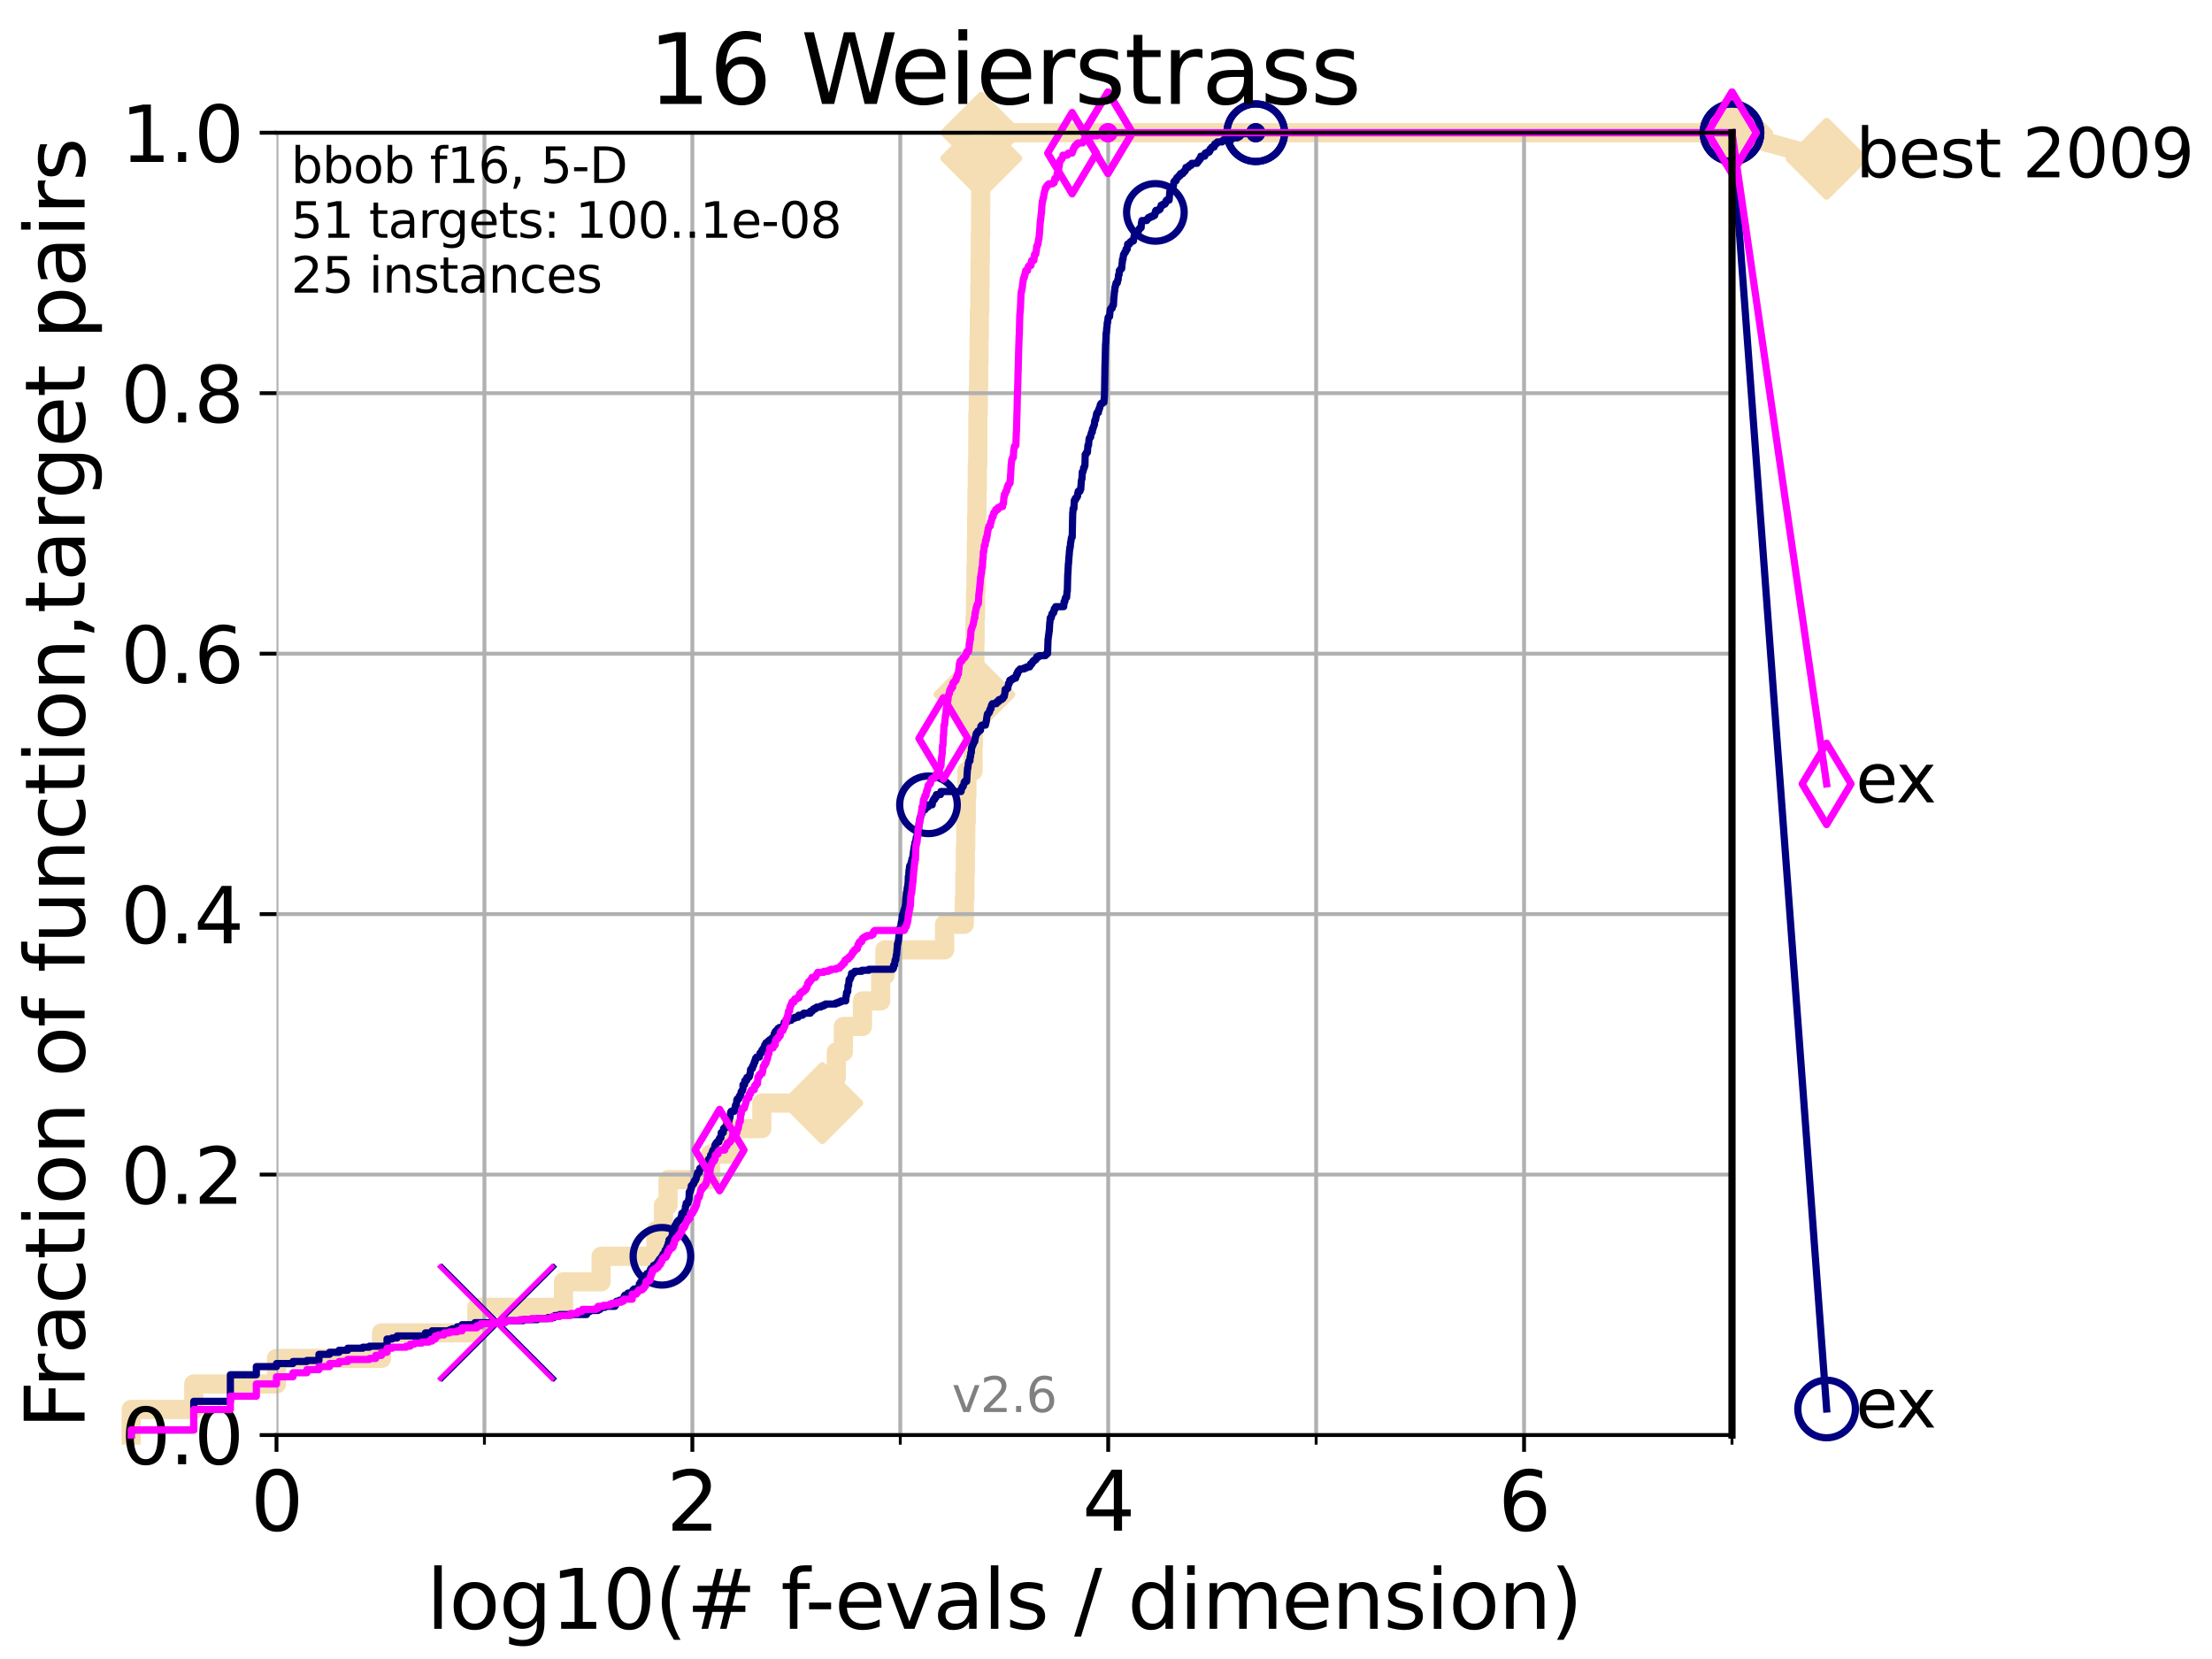 <?xml version="1.0" encoding="utf-8" standalone="no"?>
<!DOCTYPE svg PUBLIC "-//W3C//DTD SVG 1.1//EN"
  "http://www.w3.org/Graphics/SVG/1.1/DTD/svg11.dtd">
<svg xmlns:xlink="http://www.w3.org/1999/xlink" width="460.8pt" height="345.6pt" viewBox="0 0 460.8 345.6" xmlns="http://www.w3.org/2000/svg" version="1.1">
 <defs>
  <style type="text/css">*{stroke-linejoin: round; stroke-linecap: butt}</style>
 </defs>
 <g id="figure_1">
  <g id="patch_1">
   <path d="M 0 345.6 
L 460.8 345.6 
L 460.8 0 
L 0 0 
z
" style="fill: #ffffff"/>
  </g>
  <g id="axes_1">
   <g id="patch_2">
    <path d="M 57.6 298.944 
L 360.806 298.944 
L 360.806 27.648 
L 57.6 27.648 
z
" style="fill: #ffffff"/>
   </g>
   <g id="line2d_1">
    <path d="M 27.324 298.944 
L 27.324 293.624 
L 40.363 293.624 
L 40.363 288.305 
L 57.6 288.305 
L 57.6 282.985 
L 79.481 282.985 
L 79.481 277.666 
L 99.347 277.666 
L 99.347 272.346 
L 117.384 272.346 
L 117.384 267.027 
L 125.219 267.027 
L 125.219 261.707 
L 136.641 261.707 
L 136.641 256.388 
L 138.207 256.388 
L 138.207 251.068 
L 139.167 251.068 
L 139.167 245.749 
L 148.033 245.749 
L 148.033 240.429 
L 152.057 240.429 
L 152.057 235.11 
L 158.7 235.11 
L 158.7 229.79 
L 171.298 229.79 
L 171.298 224.471 
L 174.218 224.471 
L 174.218 219.151 
L 175.688 219.151 
L 175.688 213.832 
L 179.666 213.832 
L 179.666 208.512 
L 183.46 208.512 
L 183.46 203.192 
L 184.355 203.192 
L 184.355 197.873 
L 196.776 197.873 
L 196.776 192.553 
L 200.889 192.553 
L 200.889 187.234 
L 201.003 187.234 
L 201.003 181.914 
L 201.102 181.914 
L 201.102 176.595 
L 201.185 176.595 
L 201.185 171.275 
L 201.299 171.275 
L 201.299 165.956 
L 201.411 165.956 
L 201.411 160.636 
L 202.705 160.636 
L 202.705 155.317 
L 202.77 155.317 
L 202.77 149.997 
L 202.822 149.997 
L 202.822 144.678 
L 202.987 144.678 
L 202.987 139.358 
L 203.076 139.358 
L 203.076 134.039 
L 203.117 134.039 
L 203.117 128.719 
L 203.224 128.719 
L 203.224 123.4 
L 203.307 123.4 
L 203.307 118.08 
L 203.39 118.08 
L 203.39 112.76 
L 203.448 112.76 
L 203.448 107.441 
L 203.521 107.441 
L 203.521 102.121 
L 203.593 102.121 
L 203.593 96.802 
L 203.684 96.802 
L 203.684 91.482 
L 203.714 91.482 
L 203.714 86.163 
L 203.792 86.163 
L 203.792 80.843 
L 203.868 80.843 
L 203.868 75.524 
L 203.949 75.524 
L 203.949 70.204 
L 204.015 70.204 
L 204.015 64.885 
L 204.11 64.885 
L 204.11 59.565 
L 204.163 59.565 
L 204.163 54.246 
L 204.219 54.246 
L 204.219 48.926 
L 204.278 48.926 
L 204.278 43.607 
L 204.302 43.607 
L 204.302 38.287 
L 204.352 38.287 
L 204.352 32.968 
L 204.41 32.968 
L 204.41 27.648 
L 360.806 27.648 
" style="fill: none; stroke: #f5deb3; stroke-width: 4; stroke-linecap: square"/>
   </g>
   <g id="line2d_2">
    <defs>
     <path id="mf8e9679e3e" d="M -0 7.778 
L 7.778 0 
L 0 -7.778 
L -7.778 -0 
z
" style="stroke: #f5deb3; stroke-width: 1.5; stroke-linejoin: miter"/>
    </defs>
    <g>
     <use xlink:href="#mf8e9679e3e" x="171.298" y="229.79" style="fill: #f5deb3; stroke: #f5deb3; stroke-width: 1.5; stroke-linejoin: miter"/>
     <use xlink:href="#mf8e9679e3e" x="202.987" y="144.678" style="fill: #f5deb3; stroke: #f5deb3; stroke-width: 1.5; stroke-linejoin: miter"/>
     <use xlink:href="#mf8e9679e3e" x="204.41" y="32.968" style="fill: #f5deb3; stroke: #f5deb3; stroke-width: 1.5; stroke-linejoin: miter"/>
     <use xlink:href="#mf8e9679e3e" x="204.41" y="27.648" style="fill: #f5deb3; stroke: #f5deb3; stroke-width: 1.5; stroke-linejoin: miter"/>
     <use xlink:href="#mf8e9679e3e" x="360.806" y="27.648" style="fill: #f5deb3; stroke: #f5deb3; stroke-width: 1.5; stroke-linejoin: miter"/>
    </g>
   </g>
   <g id="line2d_3">
    <path style="fill: none; stroke: #f5deb3; stroke-width: 4; stroke-linecap: square"/>
    <g/>
   </g>
   <g id="line2d_4">
    <path d="M 360.806 27.648 
L 380.515 33.074 
" style="fill: none; stroke: #f5deb3; stroke-width: 4; stroke-linecap: square"/>
    <g>
     <use xlink:href="#mf8e9679e3e" x="360.806" y="27.648" style="fill: #f5deb3; stroke: #f5deb3; stroke-width: 1.5; stroke-linejoin: miter"/>
     <use xlink:href="#mf8e9679e3e" x="380.515" y="33.074" style="fill: #f5deb3; stroke: #f5deb3; stroke-width: 1.5; stroke-linejoin: miter"/>
    </g>
   </g>
   <g id="matplotlib.axis_1">
    <g id="xtick_1">
     <g id="line2d_5">
      <path d="M 57.6 298.944 
L 57.6 27.648 
" clip-path="url(#p470fd52f79)" style="fill: none; stroke: #b0b0b0; stroke-width: 0.8; stroke-linecap: square"/>
     </g>
     <g id="line2d_6">
      <defs>
       <path id="m245eff9c01" d="M 0 0 
L 0 3.5 
" style="stroke: #000000; stroke-width: 0.8"/>
      </defs>
      <g>
       <use xlink:href="#m245eff9c01" x="57.6" y="298.944" style="stroke: #000000; stroke-width: 0.8"/>
      </g>
     </g>
     <g id="text_1">
      <!-- 0 -->
      <g transform="translate(52.192 318.861)scale(0.17 -0.17)">
       <defs>
        <path id="DejaVuSans-30" d="M 2034 4250 
Q 1547 4250 1301 3770 
Q 1056 3291 1056 2328 
Q 1056 1369 1301 889 
Q 1547 409 2034 409 
Q 2525 409 2770 889 
Q 3016 1369 3016 2328 
Q 3016 3291 2770 3770 
Q 2525 4250 2034 4250 
z
M 2034 4750 
Q 2819 4750 3233 4129 
Q 3647 3509 3647 2328 
Q 3647 1150 3233 529 
Q 2819 -91 2034 -91 
Q 1250 -91 836 529 
Q 422 1150 422 2328 
Q 422 3509 836 4129 
Q 1250 4750 2034 4750 
z
" transform="scale(0.016)"/>
       </defs>
       <use xlink:href="#DejaVuSans-30"/>
      </g>
     </g>
    </g>
    <g id="xtick_2">
     <g id="line2d_7">
      <path d="M 144.23 298.944 
L 144.23 27.648 
" clip-path="url(#p470fd52f79)" style="fill: none; stroke: #b0b0b0; stroke-width: 0.8; stroke-linecap: square"/>
     </g>
     <g id="line2d_8">
      <g>
       <use xlink:href="#m245eff9c01" x="144.23" y="298.944" style="stroke: #000000; stroke-width: 0.8"/>
      </g>
     </g>
     <g id="text_2">
      <!-- 2 -->
      <g transform="translate(138.822 318.861)scale(0.17 -0.17)">
       <defs>
        <path id="DejaVuSans-32" d="M 1228 531 
L 3431 531 
L 3431 0 
L 469 0 
L 469 531 
Q 828 903 1448 1529 
Q 2069 2156 2228 2338 
Q 2531 2678 2651 2914 
Q 2772 3150 2772 3378 
Q 2772 3750 2511 3984 
Q 2250 4219 1831 4219 
Q 1534 4219 1204 4116 
Q 875 4013 500 3803 
L 500 4441 
Q 881 4594 1212 4672 
Q 1544 4750 1819 4750 
Q 2544 4750 2975 4387 
Q 3406 4025 3406 3419 
Q 3406 3131 3298 2873 
Q 3191 2616 2906 2266 
Q 2828 2175 2409 1742 
Q 1991 1309 1228 531 
z
" transform="scale(0.016)"/>
       </defs>
       <use xlink:href="#DejaVuSans-32"/>
      </g>
     </g>
    </g>
    <g id="xtick_3">
     <g id="line2d_9">
      <path d="M 230.861 298.944 
L 230.861 27.648 
" clip-path="url(#p470fd52f79)" style="fill: none; stroke: #b0b0b0; stroke-width: 0.8; stroke-linecap: square"/>
     </g>
     <g id="line2d_10">
      <g>
       <use xlink:href="#m245eff9c01" x="230.861" y="298.944" style="stroke: #000000; stroke-width: 0.8"/>
      </g>
     </g>
     <g id="text_3">
      <!-- 4 -->
      <g transform="translate(225.453 318.861)scale(0.17 -0.17)">
       <defs>
        <path id="DejaVuSans-34" d="M 2419 4116 
L 825 1625 
L 2419 1625 
L 2419 4116 
z
M 2253 4666 
L 3047 4666 
L 3047 1625 
L 3713 1625 
L 3713 1100 
L 3047 1100 
L 3047 0 
L 2419 0 
L 2419 1100 
L 313 1100 
L 313 1709 
L 2253 4666 
z
" transform="scale(0.016)"/>
       </defs>
       <use xlink:href="#DejaVuSans-34"/>
      </g>
     </g>
    </g>
    <g id="xtick_4">
     <g id="line2d_11">
      <path d="M 317.491 298.944 
L 317.491 27.648 
" clip-path="url(#p470fd52f79)" style="fill: none; stroke: #b0b0b0; stroke-width: 0.8; stroke-linecap: square"/>
     </g>
     <g id="line2d_12">
      <g>
       <use xlink:href="#m245eff9c01" x="317.491" y="298.944" style="stroke: #000000; stroke-width: 0.8"/>
      </g>
     </g>
     <g id="text_4">
      <!-- 6 -->
      <g transform="translate(312.083 318.861)scale(0.17 -0.17)">
       <defs>
        <path id="DejaVuSans-36" d="M 2113 2584 
Q 1688 2584 1439 2293 
Q 1191 2003 1191 1497 
Q 1191 994 1439 701 
Q 1688 409 2113 409 
Q 2538 409 2786 701 
Q 3034 994 3034 1497 
Q 3034 2003 2786 2293 
Q 2538 2584 2113 2584 
z
M 3366 4563 
L 3366 3988 
Q 3128 4100 2886 4159 
Q 2644 4219 2406 4219 
Q 1781 4219 1451 3797 
Q 1122 3375 1075 2522 
Q 1259 2794 1537 2939 
Q 1816 3084 2150 3084 
Q 2853 3084 3261 2657 
Q 3669 2231 3669 1497 
Q 3669 778 3244 343 
Q 2819 -91 2113 -91 
Q 1303 -91 875 529 
Q 447 1150 447 2328 
Q 447 3434 972 4092 
Q 1497 4750 2381 4750 
Q 2619 4750 2861 4703 
Q 3103 4656 3366 4563 
z
" transform="scale(0.016)"/>
       </defs>
       <use xlink:href="#DejaVuSans-36"/>
      </g>
     </g>
    </g>
    <g id="xtick_5">
     <g id="line2d_13">
      <path d="M 100.915 298.944 
L 100.915 27.648 
" clip-path="url(#p470fd52f79)" style="fill: none; stroke: #b0b0b0; stroke-width: 0.8; stroke-linecap: square"/>
     </g>
     <g id="line2d_14">
      <defs>
       <path id="ma274a96b1f" d="M 0 0 
L 0 2 
" style="stroke: #000000; stroke-width: 0.6"/>
      </defs>
      <g>
       <use xlink:href="#ma274a96b1f" x="100.915" y="298.944" style="stroke: #000000; stroke-width: 0.6"/>
      </g>
     </g>
    </g>
    <g id="xtick_6">
     <g id="line2d_15">
      <path d="M 187.546 298.944 
L 187.546 27.648 
" clip-path="url(#p470fd52f79)" style="fill: none; stroke: #b0b0b0; stroke-width: 0.8; stroke-linecap: square"/>
     </g>
     <g id="line2d_16">
      <g>
       <use xlink:href="#ma274a96b1f" x="187.546" y="298.944" style="stroke: #000000; stroke-width: 0.6"/>
      </g>
     </g>
    </g>
    <g id="xtick_7">
     <g id="line2d_17">
      <path d="M 274.176 298.944 
L 274.176 27.648 
" clip-path="url(#p470fd52f79)" style="fill: none; stroke: #b0b0b0; stroke-width: 0.8; stroke-linecap: square"/>
     </g>
     <g id="line2d_18">
      <g>
       <use xlink:href="#ma274a96b1f" x="274.176" y="298.944" style="stroke: #000000; stroke-width: 0.6"/>
      </g>
     </g>
    </g>
    <g id="xtick_8">
     <g id="line2d_19">
      <path d="M 360.806 298.944 
L 360.806 27.648 
" clip-path="url(#p470fd52f79)" style="fill: none; stroke: #b0b0b0; stroke-width: 0.8; stroke-linecap: square"/>
     </g>
     <g id="line2d_20">
      <g>
       <use xlink:href="#ma274a96b1f" x="360.806" y="298.944" style="stroke: #000000; stroke-width: 0.6"/>
      </g>
     </g>
    </g>
    <g id="text_5">
     <!-- log10(# f-evals / dimension) -->
     <g transform="translate(88.823 339.314)scale(0.17 -0.17)">
      <defs>
       <path id="DejaVuSans-6c" d="M 603 4863 
L 1178 4863 
L 1178 0 
L 603 0 
L 603 4863 
z
" transform="scale(0.016)"/>
       <path id="DejaVuSans-6f" d="M 1959 3097 
Q 1497 3097 1228 2736 
Q 959 2375 959 1747 
Q 959 1119 1226 758 
Q 1494 397 1959 397 
Q 2419 397 2687 759 
Q 2956 1122 2956 1747 
Q 2956 2369 2687 2733 
Q 2419 3097 1959 3097 
z
M 1959 3584 
Q 2709 3584 3137 3096 
Q 3566 2609 3566 1747 
Q 3566 888 3137 398 
Q 2709 -91 1959 -91 
Q 1206 -91 779 398 
Q 353 888 353 1747 
Q 353 2609 779 3096 
Q 1206 3584 1959 3584 
z
" transform="scale(0.016)"/>
       <path id="DejaVuSans-67" d="M 2906 1791 
Q 2906 2416 2648 2759 
Q 2391 3103 1925 3103 
Q 1463 3103 1205 2759 
Q 947 2416 947 1791 
Q 947 1169 1205 825 
Q 1463 481 1925 481 
Q 2391 481 2648 825 
Q 2906 1169 2906 1791 
z
M 3481 434 
Q 3481 -459 3084 -895 
Q 2688 -1331 1869 -1331 
Q 1566 -1331 1297 -1286 
Q 1028 -1241 775 -1147 
L 775 -588 
Q 1028 -725 1275 -790 
Q 1522 -856 1778 -856 
Q 2344 -856 2625 -561 
Q 2906 -266 2906 331 
L 2906 616 
Q 2728 306 2450 153 
Q 2172 0 1784 0 
Q 1141 0 747 490 
Q 353 981 353 1791 
Q 353 2603 747 3093 
Q 1141 3584 1784 3584 
Q 2172 3584 2450 3431 
Q 2728 3278 2906 2969 
L 2906 3500 
L 3481 3500 
L 3481 434 
z
" transform="scale(0.016)"/>
       <path id="DejaVuSans-31" d="M 794 531 
L 1825 531 
L 1825 4091 
L 703 3866 
L 703 4441 
L 1819 4666 
L 2450 4666 
L 2450 531 
L 3481 531 
L 3481 0 
L 794 0 
L 794 531 
z
" transform="scale(0.016)"/>
       <path id="DejaVuSans-28" d="M 1984 4856 
Q 1566 4138 1362 3434 
Q 1159 2731 1159 2009 
Q 1159 1288 1364 580 
Q 1569 -128 1984 -844 
L 1484 -844 
Q 1016 -109 783 600 
Q 550 1309 550 2009 
Q 550 2706 781 3412 
Q 1013 4119 1484 4856 
L 1984 4856 
z
" transform="scale(0.016)"/>
       <path id="DejaVuSans-23" d="M 3272 2816 
L 2363 2816 
L 2100 1772 
L 3016 1772 
L 3272 2816 
z
M 2803 4594 
L 2478 3297 
L 3391 3297 
L 3719 4594 
L 4219 4594 
L 3897 3297 
L 4872 3297 
L 4872 2816 
L 3775 2816 
L 3519 1772 
L 4513 1772 
L 4513 1294 
L 3397 1294 
L 3072 0 
L 2572 0 
L 2894 1294 
L 1978 1294 
L 1656 0 
L 1153 0 
L 1478 1294 
L 494 1294 
L 494 1772 
L 1594 1772 
L 1856 2816 
L 850 2816 
L 850 3297 
L 1978 3297 
L 2297 4594 
L 2803 4594 
z
" transform="scale(0.016)"/>
       <path id="DejaVuSans-20" transform="scale(0.016)"/>
       <path id="DejaVuSans-66" d="M 2375 4863 
L 2375 4384 
L 1825 4384 
Q 1516 4384 1395 4259 
Q 1275 4134 1275 3809 
L 1275 3500 
L 2222 3500 
L 2222 3053 
L 1275 3053 
L 1275 0 
L 697 0 
L 697 3053 
L 147 3053 
L 147 3500 
L 697 3500 
L 697 3744 
Q 697 4328 969 4595 
Q 1241 4863 1831 4863 
L 2375 4863 
z
" transform="scale(0.016)"/>
       <path id="DejaVuSans-2d" d="M 313 2009 
L 1997 2009 
L 1997 1497 
L 313 1497 
L 313 2009 
z
" transform="scale(0.016)"/>
       <path id="DejaVuSans-65" d="M 3597 1894 
L 3597 1613 
L 953 1613 
Q 991 1019 1311 708 
Q 1631 397 2203 397 
Q 2534 397 2845 478 
Q 3156 559 3463 722 
L 3463 178 
Q 3153 47 2828 -22 
Q 2503 -91 2169 -91 
Q 1331 -91 842 396 
Q 353 884 353 1716 
Q 353 2575 817 3079 
Q 1281 3584 2069 3584 
Q 2775 3584 3186 3129 
Q 3597 2675 3597 1894 
z
M 3022 2063 
Q 3016 2534 2758 2815 
Q 2500 3097 2075 3097 
Q 1594 3097 1305 2825 
Q 1016 2553 972 2059 
L 3022 2063 
z
" transform="scale(0.016)"/>
       <path id="DejaVuSans-76" d="M 191 3500 
L 800 3500 
L 1894 563 
L 2988 3500 
L 3597 3500 
L 2284 0 
L 1503 0 
L 191 3500 
z
" transform="scale(0.016)"/>
       <path id="DejaVuSans-61" d="M 2194 1759 
Q 1497 1759 1228 1600 
Q 959 1441 959 1056 
Q 959 750 1161 570 
Q 1363 391 1709 391 
Q 2188 391 2477 730 
Q 2766 1069 2766 1631 
L 2766 1759 
L 2194 1759 
z
M 3341 1997 
L 3341 0 
L 2766 0 
L 2766 531 
Q 2569 213 2275 61 
Q 1981 -91 1556 -91 
Q 1019 -91 701 211 
Q 384 513 384 1019 
Q 384 1609 779 1909 
Q 1175 2209 1959 2209 
L 2766 2209 
L 2766 2266 
Q 2766 2663 2505 2880 
Q 2244 3097 1772 3097 
Q 1472 3097 1187 3025 
Q 903 2953 641 2809 
L 641 3341 
Q 956 3463 1253 3523 
Q 1550 3584 1831 3584 
Q 2591 3584 2966 3190 
Q 3341 2797 3341 1997 
z
" transform="scale(0.016)"/>
       <path id="DejaVuSans-73" d="M 2834 3397 
L 2834 2853 
Q 2591 2978 2328 3040 
Q 2066 3103 1784 3103 
Q 1356 3103 1142 2972 
Q 928 2841 928 2578 
Q 928 2378 1081 2264 
Q 1234 2150 1697 2047 
L 1894 2003 
Q 2506 1872 2764 1633 
Q 3022 1394 3022 966 
Q 3022 478 2636 193 
Q 2250 -91 1575 -91 
Q 1294 -91 989 -36 
Q 684 19 347 128 
L 347 722 
Q 666 556 975 473 
Q 1284 391 1588 391 
Q 1994 391 2212 530 
Q 2431 669 2431 922 
Q 2431 1156 2273 1281 
Q 2116 1406 1581 1522 
L 1381 1569 
Q 847 1681 609 1914 
Q 372 2147 372 2553 
Q 372 3047 722 3315 
Q 1072 3584 1716 3584 
Q 2034 3584 2315 3537 
Q 2597 3491 2834 3397 
z
" transform="scale(0.016)"/>
       <path id="DejaVuSans-2f" d="M 1625 4666 
L 2156 4666 
L 531 -594 
L 0 -594 
L 1625 4666 
z
" transform="scale(0.016)"/>
       <path id="DejaVuSans-64" d="M 2906 2969 
L 2906 4863 
L 3481 4863 
L 3481 0 
L 2906 0 
L 2906 525 
Q 2725 213 2448 61 
Q 2172 -91 1784 -91 
Q 1150 -91 751 415 
Q 353 922 353 1747 
Q 353 2572 751 3078 
Q 1150 3584 1784 3584 
Q 2172 3584 2448 3432 
Q 2725 3281 2906 2969 
z
M 947 1747 
Q 947 1113 1208 752 
Q 1469 391 1925 391 
Q 2381 391 2643 752 
Q 2906 1113 2906 1747 
Q 2906 2381 2643 2742 
Q 2381 3103 1925 3103 
Q 1469 3103 1208 2742 
Q 947 2381 947 1747 
z
" transform="scale(0.016)"/>
       <path id="DejaVuSans-69" d="M 603 3500 
L 1178 3500 
L 1178 0 
L 603 0 
L 603 3500 
z
M 603 4863 
L 1178 4863 
L 1178 4134 
L 603 4134 
L 603 4863 
z
" transform="scale(0.016)"/>
       <path id="DejaVuSans-6d" d="M 3328 2828 
Q 3544 3216 3844 3400 
Q 4144 3584 4550 3584 
Q 5097 3584 5394 3201 
Q 5691 2819 5691 2113 
L 5691 0 
L 5113 0 
L 5113 2094 
Q 5113 2597 4934 2840 
Q 4756 3084 4391 3084 
Q 3944 3084 3684 2787 
Q 3425 2491 3425 1978 
L 3425 0 
L 2847 0 
L 2847 2094 
Q 2847 2600 2669 2842 
Q 2491 3084 2119 3084 
Q 1678 3084 1418 2786 
Q 1159 2488 1159 1978 
L 1159 0 
L 581 0 
L 581 3500 
L 1159 3500 
L 1159 2956 
Q 1356 3278 1631 3431 
Q 1906 3584 2284 3584 
Q 2666 3584 2933 3390 
Q 3200 3197 3328 2828 
z
" transform="scale(0.016)"/>
       <path id="DejaVuSans-6e" d="M 3513 2113 
L 3513 0 
L 2938 0 
L 2938 2094 
Q 2938 2591 2744 2837 
Q 2550 3084 2163 3084 
Q 1697 3084 1428 2787 
Q 1159 2491 1159 1978 
L 1159 0 
L 581 0 
L 581 3500 
L 1159 3500 
L 1159 2956 
Q 1366 3272 1645 3428 
Q 1925 3584 2291 3584 
Q 2894 3584 3203 3211 
Q 3513 2838 3513 2113 
z
" transform="scale(0.016)"/>
       <path id="DejaVuSans-29" d="M 513 4856 
L 1013 4856 
Q 1481 4119 1714 3412 
Q 1947 2706 1947 2009 
Q 1947 1309 1714 600 
Q 1481 -109 1013 -844 
L 513 -844 
Q 928 -128 1133 580 
Q 1338 1288 1338 2009 
Q 1338 2731 1133 3434 
Q 928 4138 513 4856 
z
" transform="scale(0.016)"/>
      </defs>
      <use xlink:href="#DejaVuSans-6c"/>
      <use xlink:href="#DejaVuSans-6f" x="27.783"/>
      <use xlink:href="#DejaVuSans-67" x="88.965"/>
      <use xlink:href="#DejaVuSans-31" x="152.441"/>
      <use xlink:href="#DejaVuSans-30" x="216.064"/>
      <use xlink:href="#DejaVuSans-28" x="279.688"/>
      <use xlink:href="#DejaVuSans-23" x="318.701"/>
      <use xlink:href="#DejaVuSans-20" x="402.49"/>
      <use xlink:href="#DejaVuSans-66" x="434.277"/>
      <use xlink:href="#DejaVuSans-2d" x="463.982"/>
      <use xlink:href="#DejaVuSans-65" x="500.066"/>
      <use xlink:href="#DejaVuSans-76" x="561.59"/>
      <use xlink:href="#DejaVuSans-61" x="620.77"/>
      <use xlink:href="#DejaVuSans-6c" x="682.049"/>
      <use xlink:href="#DejaVuSans-73" x="709.832"/>
      <use xlink:href="#DejaVuSans-20" x="761.932"/>
      <use xlink:href="#DejaVuSans-2f" x="793.719"/>
      <use xlink:href="#DejaVuSans-20" x="827.41"/>
      <use xlink:href="#DejaVuSans-64" x="859.197"/>
      <use xlink:href="#DejaVuSans-69" x="922.674"/>
      <use xlink:href="#DejaVuSans-6d" x="950.457"/>
      <use xlink:href="#DejaVuSans-65" x="1047.869"/>
      <use xlink:href="#DejaVuSans-6e" x="1109.393"/>
      <use xlink:href="#DejaVuSans-73" x="1172.771"/>
      <use xlink:href="#DejaVuSans-69" x="1224.871"/>
      <use xlink:href="#DejaVuSans-6f" x="1252.654"/>
      <use xlink:href="#DejaVuSans-6e" x="1313.836"/>
      <use xlink:href="#DejaVuSans-29" x="1377.215"/>
     </g>
    </g>
   </g>
   <g id="matplotlib.axis_2">
    <g id="ytick_1">
     <g id="line2d_21">
      <path d="M 57.6 298.944 
L 360.806 298.944 
" clip-path="url(#p470fd52f79)" style="fill: none; stroke: #b0b0b0; stroke-width: 0.8; stroke-linecap: square"/>
     </g>
     <g id="line2d_22">
      <defs>
       <path id="mf200313c50" d="M 0 0 
L -3.5 0 
" style="stroke: #000000; stroke-width: 0.8"/>
      </defs>
      <g>
       <use xlink:href="#mf200313c50" x="57.6" y="298.944" style="stroke: #000000; stroke-width: 0.8"/>
      </g>
     </g>
     <g id="text_6">
      <!-- 0.0 -->
      <g transform="translate(25.155 305.023)scale(0.16 -0.16)">
       <defs>
        <path id="DejaVuSans-2e" d="M 684 794 
L 1344 794 
L 1344 0 
L 684 0 
L 684 794 
z
" transform="scale(0.016)"/>
       </defs>
       <use xlink:href="#DejaVuSans-30"/>
       <use xlink:href="#DejaVuSans-2e" x="63.623"/>
       <use xlink:href="#DejaVuSans-30" x="95.41"/>
      </g>
     </g>
    </g>
    <g id="ytick_2">
     <g id="line2d_23">
      <path d="M 57.6 244.685 
L 360.806 244.685 
" clip-path="url(#p470fd52f79)" style="fill: none; stroke: #b0b0b0; stroke-width: 0.8; stroke-linecap: square"/>
     </g>
     <g id="line2d_24">
      <g>
       <use xlink:href="#mf200313c50" x="57.6" y="244.685" style="stroke: #000000; stroke-width: 0.8"/>
      </g>
     </g>
     <g id="text_7">
      <!-- 0.2 -->
      <g transform="translate(25.155 250.764)scale(0.16 -0.16)">
       <use xlink:href="#DejaVuSans-30"/>
       <use xlink:href="#DejaVuSans-2e" x="63.623"/>
       <use xlink:href="#DejaVuSans-32" x="95.41"/>
      </g>
     </g>
    </g>
    <g id="ytick_3">
     <g id="line2d_25">
      <path d="M 57.6 190.426 
L 360.806 190.426 
" clip-path="url(#p470fd52f79)" style="fill: none; stroke: #b0b0b0; stroke-width: 0.8; stroke-linecap: square"/>
     </g>
     <g id="line2d_26">
      <g>
       <use xlink:href="#mf200313c50" x="57.6" y="190.426" style="stroke: #000000; stroke-width: 0.8"/>
      </g>
     </g>
     <g id="text_8">
      <!-- 0.4 -->
      <g transform="translate(25.155 196.504)scale(0.16 -0.16)">
       <use xlink:href="#DejaVuSans-30"/>
       <use xlink:href="#DejaVuSans-2e" x="63.623"/>
       <use xlink:href="#DejaVuSans-34" x="95.41"/>
      </g>
     </g>
    </g>
    <g id="ytick_4">
     <g id="line2d_27">
      <path d="M 57.6 136.166 
L 360.806 136.166 
" clip-path="url(#p470fd52f79)" style="fill: none; stroke: #b0b0b0; stroke-width: 0.8; stroke-linecap: square"/>
     </g>
     <g id="line2d_28">
      <g>
       <use xlink:href="#mf200313c50" x="57.6" y="136.166" style="stroke: #000000; stroke-width: 0.8"/>
      </g>
     </g>
     <g id="text_9">
      <!-- 0.6 -->
      <g transform="translate(25.155 142.245)scale(0.16 -0.16)">
       <use xlink:href="#DejaVuSans-30"/>
       <use xlink:href="#DejaVuSans-2e" x="63.623"/>
       <use xlink:href="#DejaVuSans-36" x="95.41"/>
      </g>
     </g>
    </g>
    <g id="ytick_5">
     <g id="line2d_29">
      <path d="M 57.6 81.907 
L 360.806 81.907 
" clip-path="url(#p470fd52f79)" style="fill: none; stroke: #b0b0b0; stroke-width: 0.8; stroke-linecap: square"/>
     </g>
     <g id="line2d_30">
      <g>
       <use xlink:href="#mf200313c50" x="57.6" y="81.907" style="stroke: #000000; stroke-width: 0.8"/>
      </g>
     </g>
     <g id="text_10">
      <!-- 0.8 -->
      <g transform="translate(25.155 87.986)scale(0.16 -0.16)">
       <defs>
        <path id="DejaVuSans-38" d="M 2034 2216 
Q 1584 2216 1326 1975 
Q 1069 1734 1069 1313 
Q 1069 891 1326 650 
Q 1584 409 2034 409 
Q 2484 409 2743 651 
Q 3003 894 3003 1313 
Q 3003 1734 2745 1975 
Q 2488 2216 2034 2216 
z
M 1403 2484 
Q 997 2584 770 2862 
Q 544 3141 544 3541 
Q 544 4100 942 4425 
Q 1341 4750 2034 4750 
Q 2731 4750 3128 4425 
Q 3525 4100 3525 3541 
Q 3525 3141 3298 2862 
Q 3072 2584 2669 2484 
Q 3125 2378 3379 2068 
Q 3634 1759 3634 1313 
Q 3634 634 3220 271 
Q 2806 -91 2034 -91 
Q 1263 -91 848 271 
Q 434 634 434 1313 
Q 434 1759 690 2068 
Q 947 2378 1403 2484 
z
M 1172 3481 
Q 1172 3119 1398 2916 
Q 1625 2713 2034 2713 
Q 2441 2713 2670 2916 
Q 2900 3119 2900 3481 
Q 2900 3844 2670 4047 
Q 2441 4250 2034 4250 
Q 1625 4250 1398 4047 
Q 1172 3844 1172 3481 
z
" transform="scale(0.016)"/>
       </defs>
       <use xlink:href="#DejaVuSans-30"/>
       <use xlink:href="#DejaVuSans-2e" x="63.623"/>
       <use xlink:href="#DejaVuSans-38" x="95.41"/>
      </g>
     </g>
    </g>
    <g id="ytick_6">
     <g id="line2d_31">
      <path d="M 57.6 27.648 
L 360.806 27.648 
" clip-path="url(#p470fd52f79)" style="fill: none; stroke: #b0b0b0; stroke-width: 0.8; stroke-linecap: square"/>
     </g>
     <g id="line2d_32">
      <g>
       <use xlink:href="#mf200313c50" x="57.6" y="27.648" style="stroke: #000000; stroke-width: 0.8"/>
      </g>
     </g>
     <g id="text_11">
      <!-- 1.0 -->
      <g transform="translate(25.155 33.727)scale(0.16 -0.16)">
       <use xlink:href="#DejaVuSans-31"/>
       <use xlink:href="#DejaVuSans-2e" x="63.623"/>
       <use xlink:href="#DejaVuSans-30" x="95.41"/>
      </g>
     </g>
    </g>
    <g id="text_12">
     <!-- Fraction of function,target pairs -->
     <g transform="translate(17.62 297.681)rotate(-90)scale(0.17 -0.17)">
      <defs>
       <path id="DejaVuSans-46" d="M 628 4666 
L 3309 4666 
L 3309 4134 
L 1259 4134 
L 1259 2759 
L 3109 2759 
L 3109 2228 
L 1259 2228 
L 1259 0 
L 628 0 
L 628 4666 
z
" transform="scale(0.016)"/>
       <path id="DejaVuSans-72" d="M 2631 2963 
Q 2534 3019 2420 3045 
Q 2306 3072 2169 3072 
Q 1681 3072 1420 2755 
Q 1159 2438 1159 1844 
L 1159 0 
L 581 0 
L 581 3500 
L 1159 3500 
L 1159 2956 
Q 1341 3275 1631 3429 
Q 1922 3584 2338 3584 
Q 2397 3584 2469 3576 
Q 2541 3569 2628 3553 
L 2631 2963 
z
" transform="scale(0.016)"/>
       <path id="DejaVuSans-63" d="M 3122 3366 
L 3122 2828 
Q 2878 2963 2633 3030 
Q 2388 3097 2138 3097 
Q 1578 3097 1268 2742 
Q 959 2388 959 1747 
Q 959 1106 1268 751 
Q 1578 397 2138 397 
Q 2388 397 2633 464 
Q 2878 531 3122 666 
L 3122 134 
Q 2881 22 2623 -34 
Q 2366 -91 2075 -91 
Q 1284 -91 818 406 
Q 353 903 353 1747 
Q 353 2603 823 3093 
Q 1294 3584 2113 3584 
Q 2378 3584 2631 3529 
Q 2884 3475 3122 3366 
z
" transform="scale(0.016)"/>
       <path id="DejaVuSans-74" d="M 1172 4494 
L 1172 3500 
L 2356 3500 
L 2356 3053 
L 1172 3053 
L 1172 1153 
Q 1172 725 1289 603 
Q 1406 481 1766 481 
L 2356 481 
L 2356 0 
L 1766 0 
Q 1100 0 847 248 
Q 594 497 594 1153 
L 594 3053 
L 172 3053 
L 172 3500 
L 594 3500 
L 594 4494 
L 1172 4494 
z
" transform="scale(0.016)"/>
       <path id="DejaVuSans-75" d="M 544 1381 
L 544 3500 
L 1119 3500 
L 1119 1403 
Q 1119 906 1312 657 
Q 1506 409 1894 409 
Q 2359 409 2629 706 
Q 2900 1003 2900 1516 
L 2900 3500 
L 3475 3500 
L 3475 0 
L 2900 0 
L 2900 538 
Q 2691 219 2414 64 
Q 2138 -91 1772 -91 
Q 1169 -91 856 284 
Q 544 659 544 1381 
z
M 1991 3584 
L 1991 3584 
z
" transform="scale(0.016)"/>
       <path id="DejaVuSans-2c" d="M 750 794 
L 1409 794 
L 1409 256 
L 897 -744 
L 494 -744 
L 750 256 
L 750 794 
z
" transform="scale(0.016)"/>
       <path id="DejaVuSans-70" d="M 1159 525 
L 1159 -1331 
L 581 -1331 
L 581 3500 
L 1159 3500 
L 1159 2969 
Q 1341 3281 1617 3432 
Q 1894 3584 2278 3584 
Q 2916 3584 3314 3078 
Q 3713 2572 3713 1747 
Q 3713 922 3314 415 
Q 2916 -91 2278 -91 
Q 1894 -91 1617 61 
Q 1341 213 1159 525 
z
M 3116 1747 
Q 3116 2381 2855 2742 
Q 2594 3103 2138 3103 
Q 1681 3103 1420 2742 
Q 1159 2381 1159 1747 
Q 1159 1113 1420 752 
Q 1681 391 2138 391 
Q 2594 391 2855 752 
Q 3116 1113 3116 1747 
z
" transform="scale(0.016)"/>
      </defs>
      <use xlink:href="#DejaVuSans-46"/>
      <use xlink:href="#DejaVuSans-72" x="50.27"/>
      <use xlink:href="#DejaVuSans-61" x="91.383"/>
      <use xlink:href="#DejaVuSans-63" x="152.662"/>
      <use xlink:href="#DejaVuSans-74" x="207.643"/>
      <use xlink:href="#DejaVuSans-69" x="246.852"/>
      <use xlink:href="#DejaVuSans-6f" x="274.635"/>
      <use xlink:href="#DejaVuSans-6e" x="335.816"/>
      <use xlink:href="#DejaVuSans-20" x="399.195"/>
      <use xlink:href="#DejaVuSans-6f" x="430.982"/>
      <use xlink:href="#DejaVuSans-66" x="492.164"/>
      <use xlink:href="#DejaVuSans-20" x="527.369"/>
      <use xlink:href="#DejaVuSans-66" x="559.156"/>
      <use xlink:href="#DejaVuSans-75" x="594.361"/>
      <use xlink:href="#DejaVuSans-6e" x="657.74"/>
      <use xlink:href="#DejaVuSans-63" x="721.119"/>
      <use xlink:href="#DejaVuSans-74" x="776.1"/>
      <use xlink:href="#DejaVuSans-69" x="815.309"/>
      <use xlink:href="#DejaVuSans-6f" x="843.092"/>
      <use xlink:href="#DejaVuSans-6e" x="904.273"/>
      <use xlink:href="#DejaVuSans-2c" x="967.652"/>
      <use xlink:href="#DejaVuSans-74" x="999.439"/>
      <use xlink:href="#DejaVuSans-61" x="1038.648"/>
      <use xlink:href="#DejaVuSans-72" x="1099.928"/>
      <use xlink:href="#DejaVuSans-67" x="1139.291"/>
      <use xlink:href="#DejaVuSans-65" x="1202.768"/>
      <use xlink:href="#DejaVuSans-74" x="1264.291"/>
      <use xlink:href="#DejaVuSans-20" x="1303.5"/>
      <use xlink:href="#DejaVuSans-70" x="1335.287"/>
      <use xlink:href="#DejaVuSans-61" x="1398.764"/>
      <use xlink:href="#DejaVuSans-69" x="1460.043"/>
      <use xlink:href="#DejaVuSans-72" x="1487.826"/>
      <use xlink:href="#DejaVuSans-73" x="1528.939"/>
     </g>
    </g>
   </g>
   <g id="line2d_33">
    <defs>
     <path id="m883089d8dc" d="M 0 1.5 
C 0.398 1.5 0.779 1.342 1.061 1.061 
C 1.342 0.779 1.5 0.398 1.5 0 
C 1.5 -0.398 1.342 -0.779 1.061 -1.061 
C 0.779 -1.342 0.398 -1.5 0 -1.5 
C -0.398 -1.5 -0.779 -1.342 -1.061 -1.061 
C -1.342 -0.779 -1.5 -0.398 -1.5 0 
C -1.5 0.398 -1.342 0.779 -1.061 1.061 
C -0.779 1.342 -0.398 1.5 0 1.5 
z
" style="stroke: #f5deb3"/>
    </defs>
    <g>
     <use xlink:href="#m883089d8dc" x="204.41" y="27.648" style="fill: #f5deb3; stroke: #f5deb3"/>
     <use xlink:href="#m883089d8dc" x="204.41" y="27.648" style="fill: #f5deb3; stroke: #f5deb3"/>
    </g>
   </g>
   <g id="line2d_34">
    <defs>
     <path id="m5e10148962" d="M 0 1.5 
C 0.398 1.5 0.779 1.342 1.061 1.061 
C 1.342 0.779 1.5 0.398 1.5 0 
C 1.5 -0.398 1.342 -0.779 1.061 -1.061 
C 0.779 -1.342 0.398 -1.5 0 -1.5 
C -0.398 -1.5 -0.779 -1.342 -1.061 -1.061 
C -1.342 -0.779 -1.5 -0.398 -1.5 0 
C -1.5 0.398 -1.342 0.779 -1.061 1.061 
C -0.779 1.342 -0.398 1.5 0 1.5 
z
" style="stroke: #000080"/>
    </defs>
    <g>
     <use xlink:href="#m5e10148962" x="261.593" y="27.648" style="fill: #000080; stroke: #000080"/>
     <use xlink:href="#m5e10148962" x="261.593" y="27.648" style="fill: #000080; stroke: #000080"/>
    </g>
   </g>
   <g id="line2d_35">
    <path d="M 27.324 298.944 
L 27.324 297.88 
L 40.363 297.88 
L 40.363 291.922 
L 47.991 291.922 
L 47.991 286.39 
L 53.402 286.39 
L 53.402 284.688 
L 57.6 284.688 
L 57.6 284.049 
L 61.03 284.049 
L 61.03 283.624 
L 63.93 283.624 
L 63.93 283.411 
L 66.441 283.411 
L 66.441 282.134 
L 68.657 282.134 
L 68.657 281.709 
L 70.639 281.709 
L 70.639 281.283 
L 72.432 281.283 
L 72.432 280.858 
L 75.575 280.858 
L 75.575 280.645 
L 76.969 280.645 
L 76.969 280.432 
L 80.621 280.432 
L 80.621 278.943 
L 81.696 278.943 
L 81.696 278.73 
L 82.713 278.73 
L 82.713 278.304 
L 88.614 278.304 
L 88.614 277.666 
L 90.008 277.666 
L 90.008 277.24 
L 93.66 277.24 
L 93.66 277.028 
L 94.206 277.028 
L 94.206 276.815 
L 95.251 276.815 
L 95.251 276.389 
L 96.241 276.389 
L 96.241 275.964 
L 98.933 275.964 
L 98.933 275.538 
L 104.345 275.538 
L 104.345 275.325 
L 104.656 275.325 
L 104.656 275.113 
L 109.038 275.113 
L 109.038 274.9 
L 111.972 274.9 
L 111.972 274.687 
L 114.142 274.687 
L 114.142 274.474 
L 115.402 274.474 
L 115.402 274.261 
L 115.576 274.261 
L 115.576 274.049 
L 116.584 274.049 
L 116.584 273.836 
L 122.199 273.836 
L 122.199 273.623 
L 122.32 273.623 
L 122.32 273.197 
L 122.913 273.197 
L 122.913 272.985 
L 124.589 272.985 
L 124.589 272.772 
L 125.012 272.772 
L 125.012 272.559 
L 125.219 272.559 
L 125.219 272.346 
L 126.029 272.346 
L 126.029 272.134 
L 128.09 272.134 
L 128.09 271.921 
L 128.266 271.921 
L 128.354 271.282 
L 128.441 271.282 
L 128.441 271.07 
L 129.041 271.07 
L 129.041 270.857 
L 129.704 270.857 
L 129.704 270.644 
L 129.947 270.644 
L 130.027 270.006 
L 130.187 270.006 
L 130.187 269.793 
L 130.734 269.793 
L 130.811 269.367 
L 131.637 269.367 
L 131.711 268.942 
L 131.857 268.942 
L 131.857 268.729 
L 132.073 268.729 
L 132.073 268.516 
L 132.778 268.516 
L 132.778 268.304 
L 133.188 268.304 
L 133.188 267.452 
L 133.39 267.452 
L 133.457 267.027 
L 134.113 267.027 
L 134.113 266.388 
L 134.241 266.388 
L 134.305 265.75 
L 134.621 265.75 
L 134.621 265.537 
L 134.746 265.537 
L 134.746 265.325 
L 135.238 265.325 
L 135.298 264.899 
L 135.419 264.899 
L 135.479 264.473 
L 135.598 264.473 
L 135.598 264.261 
L 135.952 264.261 
L 135.952 264.048 
L 136.069 264.048 
L 136.127 263.622 
L 136.753 263.622 
L 136.753 263.197 
L 136.975 263.197 
L 137.086 262.771 
L 137.305 262.771 
L 137.359 262.346 
L 137.681 262.346 
L 137.735 261.92 
L 137.893 261.92 
L 137.893 261.707 
L 138.051 261.707 
L 138.103 261.282 
L 138.31 261.282 
L 138.31 261.069 
L 138.464 261.069 
L 138.566 260.431 
L 138.819 260.431 
L 138.919 259.792 
L 139.018 259.792 
L 139.018 259.579 
L 139.216 259.579 
L 139.216 258.941 
L 139.363 258.941 
L 139.363 258.303 
L 139.556 258.303 
L 139.556 258.09 
L 139.844 258.09 
L 139.891 257.664 
L 140.033 257.664 
L 140.08 256.813 
L 140.22 256.813 
L 140.266 256.388 
L 140.405 256.388 
L 140.405 255.962 
L 140.543 255.962 
L 140.589 255.324 
L 140.725 255.324 
L 140.725 255.111 
L 140.906 255.111 
L 140.951 254.686 
L 141.084 254.686 
L 141.084 254.473 
L 141.261 254.473 
L 141.261 254.26 
L 141.524 254.26 
L 141.524 254.047 
L 141.74 254.047 
L 141.74 253.834 
L 141.868 253.834 
L 141.911 253.409 
L 141.996 253.409 
L 142.038 252.77 
L 142.332 252.77 
L 142.332 252.558 
L 142.621 252.558 
L 142.662 252.132 
L 142.743 252.132 
L 142.784 251.281 
L 142.906 251.281 
L 142.946 250.643 
L 143.305 250.643 
L 143.345 250.217 
L 143.423 250.217 
L 143.462 249.792 
L 143.541 249.792 
L 143.58 248.302 
L 143.773 248.302 
L 143.85 247.877 
L 143.889 247.877 
L 143.889 247.664 
L 144.003 247.664 
L 144.003 247.025 
L 144.193 247.025 
L 144.193 246.813 
L 144.343 246.813 
L 144.343 246.6 
L 144.529 246.6 
L 144.566 246.174 
L 144.677 246.174 
L 144.677 245.961 
L 144.859 245.961 
L 144.968 245.536 
L 145.04 245.536 
L 145.148 244.898 
L 145.184 244.898 
L 145.184 244.685 
L 145.327 244.685 
L 145.327 244.259 
L 145.678 244.259 
L 145.782 243.408 
L 146.058 243.408 
L 146.058 243.195 
L 146.295 243.195 
L 146.295 242.983 
L 146.761 242.983 
L 146.827 242.557 
L 147.184 242.557 
L 147.28 242.131 
L 147.566 242.131 
L 147.597 241.493 
L 147.878 241.493 
L 147.94 241.068 
L 148.002 241.068 
L 148.033 240.642 
L 148.216 240.642 
L 148.277 240.216 
L 148.398 240.216 
L 148.428 239.791 
L 148.518 239.791 
L 148.518 239.578 
L 148.727 239.578 
L 148.727 239.365 
L 148.845 239.365 
L 148.933 238.514 
L 149.05 238.514 
L 149.05 238.301 
L 149.195 238.301 
L 149.195 238.089 
L 149.367 238.089 
L 149.367 237.876 
L 149.764 237.876 
L 149.82 237.237 
L 149.959 237.237 
L 149.959 237.025 
L 150.18 237.025 
L 150.235 235.961 
L 150.667 235.961 
L 150.721 235.11 
L 150.932 235.11 
L 150.932 234.897 
L 151.324 234.897 
L 151.401 234.046 
L 151.707 234.046 
L 151.782 233.62 
L 151.858 233.62 
L 151.958 232.769 
L 152.082 232.769 
L 152.181 231.918 
L 152.206 231.918 
L 152.206 231.705 
L 152.328 231.705 
L 152.328 231.492 
L 152.978 231.492 
L 153.072 230.854 
L 153.142 230.854 
L 153.212 230.216 
L 153.398 230.216 
L 153.49 229.152 
L 153.582 229.152 
L 153.582 228.939 
L 153.9 228.939 
L 153.967 228.513 
L 154.034 228.513 
L 154.034 228.301 
L 154.257 228.301 
L 154.345 227.662 
L 154.389 227.662 
L 154.389 227.45 
L 154.52 227.45 
L 154.52 227.237 
L 154.65 227.237 
L 154.758 226.811 
L 154.779 226.811 
L 154.779 225.96 
L 155.12 225.96 
L 155.162 225.109 
L 155.537 225.109 
L 155.578 224.471 
L 155.985 224.471 
L 155.985 224.258 
L 156.126 224.258 
L 156.166 223.832 
L 156.245 223.832 
L 156.344 222.981 
L 156.364 222.981 
L 156.364 222.768 
L 156.56 222.768 
L 156.56 222.556 
L 156.755 222.556 
L 156.755 222.13 
L 156.87 222.13 
L 156.87 221.917 
L 157.004 221.917 
L 157.062 221.492 
L 157.118 221.492 
L 157.118 221.279 
L 157.27 221.279 
L 157.27 220.853 
L 157.401 220.853 
L 157.419 220.428 
L 157.587 220.428 
L 157.587 220.215 
L 158.187 220.215 
L 158.277 219.577 
L 158.33 219.577 
L 158.33 219.364 
L 158.595 219.364 
L 158.682 218.938 
L 158.735 218.938 
L 158.735 218.725 
L 159.045 218.725 
L 159.045 218.3 
L 159.284 218.3 
L 159.317 217.662 
L 159.502 217.662 
L 159.569 217.236 
L 159.866 217.236 
L 159.866 217.023 
L 160.11 217.023 
L 160.11 216.81 
L 160.335 216.81 
L 160.335 216.598 
L 160.762 216.598 
L 160.871 216.172 
L 161.133 216.172 
L 161.133 215.959 
L 161.255 215.959 
L 161.286 215.321 
L 161.407 215.321 
L 161.497 214.895 
L 161.692 214.895 
L 161.692 214.683 
L 161.957 214.683 
L 162.06 214.257 
L 162.349 214.257 
L 162.349 214.044 
L 163.109 214.044 
L 163.164 213.619 
L 163.328 213.619 
L 163.356 212.98 
L 163.773 212.98 
L 163.773 212.768 
L 164.194 212.768 
L 164.194 212.555 
L 164.822 212.555 
L 164.859 212.129 
L 165.55 212.129 
L 165.55 211.916 
L 166.263 211.916 
L 166.356 211.491 
L 167.185 211.491 
L 167.185 211.278 
L 167.428 211.278 
L 167.428 211.065 
L 168.812 211.065 
L 168.812 210.64 
L 169.225 210.64 
L 169.225 210.427 
L 169.403 210.427 
L 169.403 210.214 
L 169.794 210.214 
L 169.794 210.001 
L 170.139 210.001 
L 170.139 209.789 
L 170.992 209.789 
L 170.992 209.576 
L 171.511 209.576 
L 171.511 209.363 
L 171.956 209.363 
L 171.956 209.15 
L 174.111 209.15 
L 174.111 208.938 
L 174.694 208.938 
L 174.694 208.725 
L 175.194 208.725 
L 175.194 208.512 
L 176.169 208.512 
L 176.251 207.448 
L 176.327 207.448 
L 176.327 206.81 
L 176.449 206.81 
L 176.449 206.597 
L 176.598 206.597 
L 176.658 205.32 
L 176.779 205.32 
L 176.885 204.044 
L 177.077 204.044 
L 177.162 203.618 
L 177.266 203.618 
L 177.337 203.192 
L 177.383 203.192 
L 177.395 202.767 
L 177.867 202.767 
L 177.867 202.554 
L 178.074 202.554 
L 178.074 202.341 
L 179.529 202.341 
L 179.529 202.129 
L 181.002 202.129 
L 181.002 201.916 
L 185.985 201.916 
L 185.985 201.703 
L 186.132 201.703 
L 186.148 201.065 
L 186.354 201.065 
L 186.462 200.001 
L 186.604 200.001 
L 186.711 198.937 
L 186.774 198.937 
L 186.875 197.66 
L 186.891 197.66 
L 186.961 196.596 
L 187.046 196.596 
L 187.139 195.958 
L 187.166 195.958 
L 187.269 194.894 
L 187.28 194.894 
L 187.391 193.405 
L 187.534 193.405 
L 187.624 192.979 
L 187.658 192.979 
L 187.751 192.128 
L 187.8 192.128 
L 187.907 191.49 
L 187.925 191.49 
L 187.951 190.638 
L 188.05 190.638 
L 188.05 190.426 
L 188.171 190.426 
L 188.262 189.787 
L 188.312 189.787 
L 188.377 189.362 
L 188.503 189.362 
L 188.603 188.511 
L 188.631 188.511 
L 188.709 187.021 
L 188.748 187.021 
L 188.829 185.957 
L 188.892 185.957 
L 189 184.893 
L 189.042 184.893 
L 189.153 184.042 
L 189.17 184.042 
L 189.229 182.553 
L 189.294 182.553 
L 189.369 181.276 
L 189.41 181.276 
L 189.492 180.425 
L 189.593 180.425 
L 189.593 180.212 
L 189.771 180.212 
L 189.825 179.574 
L 189.898 179.574 
L 189.977 178.935 
L 190.103 178.935 
L 190.201 178.084 
L 190.217 178.084 
L 190.305 177.233 
L 190.338 177.233 
L 190.406 176.595 
L 190.467 176.595 
L 190.496 176.169 
L 190.595 176.169 
L 190.605 175.531 
L 190.742 175.531 
L 190.846 174.68 
L 190.865 174.68 
L 190.865 174.467 
L 191.019 174.467 
L 191.113 172.978 
L 191.166 172.978 
L 191.203 172.552 
L 191.385 172.552 
L 191.455 171.488 
L 191.531 171.488 
L 191.641 170.424 
L 191.719 170.424 
L 191.809 169.999 
L 191.854 169.999 
L 191.896 169.573 
L 192.036 169.573 
L 192.083 168.935 
L 192.254 168.935 
L 192.254 168.722 
L 192.642 168.722 
L 192.642 168.509 
L 192.82 168.509 
L 192.82 168.296 
L 192.941 168.296 
L 192.941 168.084 
L 193.36 168.084 
L 193.421 167.658 
L 194.195 167.658 
L 194.271 167.02 
L 194.319 167.02 
L 194.319 166.807 
L 194.436 166.807 
L 194.436 166.594 
L 194.662 166.594 
L 194.698 166.169 
L 194.956 166.169 
L 195.062 165.53 
L 195.928 165.53 
L 196.005 164.892 
L 200.214 164.892 
L 200.302 164.254 
L 200.379 164.254 
L 200.379 164.041 
L 200.5 164.041 
L 200.5 163.828 
L 200.658 163.828 
L 200.763 163.402 
L 200.791 163.402 
L 200.846 162.977 
L 200.97 162.977 
L 200.97 162.764 
L 201.384 162.764 
L 201.492 160.849 
L 201.497 160.849 
L 201.558 159.998 
L 201.629 159.998 
L 201.731 158.934 
L 201.769 158.934 
L 201.851 158.508 
L 202.055 158.508 
L 202.093 157.657 
L 202.178 157.657 
L 202.247 156.806 
L 202.342 156.806 
L 202.39 155.742 
L 202.47 155.742 
L 202.489 155.317 
L 202.643 155.317 
L 202.718 154.891 
L 202.819 154.891 
L 202.877 154.466 
L 203.061 154.466 
L 203.17 153.614 
L 203.211 153.614 
L 203.317 152.976 
L 203.382 152.976 
L 203.382 152.763 
L 203.615 152.763 
L 203.671 152.338 
L 204.01 152.338 
L 204.01 152.125 
L 204.256 152.125 
L 204.336 151.274 
L 204.519 151.274 
L 204.519 151.061 
L 205.29 151.061 
L 205.382 150.423 
L 205.448 150.423 
L 205.542 149.572 
L 205.568 149.572 
L 205.651 148.933 
L 205.7 148.933 
L 205.7 148.72 
L 205.879 148.72 
L 205.879 148.508 
L 206.043 148.508 
L 206.043 148.295 
L 206.156 148.295 
L 206.187 147.869 
L 206.284 147.869 
L 206.284 147.657 
L 206.445 147.657 
L 206.516 147.018 
L 206.584 147.018 
L 206.584 146.805 
L 206.731 146.805 
L 206.731 146.593 
L 207.556 146.593 
L 207.664 146.167 
L 208.037 146.167 
L 208.11 145.742 
L 208.65 145.742 
L 208.65 145.529 
L 208.928 145.529 
L 209.034 145.103 
L 209.207 145.103 
L 209.315 144.465 
L 209.33 144.465 
L 209.385 143.614 
L 209.708 143.614 
L 209.708 143.401 
L 209.942 143.401 
L 210.034 142.763 
L 210.061 142.763 
L 210.103 142.337 
L 210.262 142.337 
L 210.356 141.699 
L 210.728 141.699 
L 210.728 141.486 
L 211.053 141.486 
L 211.053 141.273 
L 211.589 141.273 
L 211.62 140.848 
L 211.741 140.848 
L 211.76 140.422 
L 211.965 140.422 
L 211.969 139.996 
L 212.089 139.996 
L 212.089 139.784 
L 212.294 139.784 
L 212.294 139.571 
L 212.487 139.571 
L 212.487 139.358 
L 213.344 139.358 
L 213.344 139.145 
L 213.834 139.145 
L 213.834 138.933 
L 214.492 138.933 
L 214.492 138.72 
L 214.636 138.72 
L 214.675 138.294 
L 214.978 138.294 
L 215.082 137.869 
L 215.247 137.869 
L 215.247 137.656 
L 215.498 137.656 
L 215.498 137.443 
L 215.777 137.443 
L 215.777 137.23 
L 215.939 137.23 
L 215.99 136.805 
L 216.463 136.805 
L 216.463 136.592 
L 217.762 136.592 
L 217.762 136.379 
L 217.967 136.379 
L 217.967 136.166 
L 218.227 136.166 
L 218.325 133.187 
L 218.348 133.187 
L 218.437 132.336 
L 218.461 132.336 
L 218.549 131.485 
L 218.581 131.485 
L 218.679 129.783 
L 218.703 129.783 
L 218.788 128.719 
L 218.994 128.719 
L 219.026 128.293 
L 219.106 128.293 
L 219.132 127.868 
L 219.279 127.868 
L 219.279 127.655 
L 219.496 127.655 
L 219.512 127.23 
L 219.617 127.23 
L 219.628 126.804 
L 219.847 126.804 
L 219.913 126.378 
L 221.592 126.378 
L 221.674 125.315 
L 221.837 125.315 
L 221.897 124.676 
L 221.982 124.676 
L 221.982 124.463 
L 222.195 124.463 
L 222.287 123.187 
L 222.339 123.187 
L 222.432 119.569 
L 222.46 119.569 
L 222.562 117.442 
L 222.594 117.442 
L 222.685 115.952 
L 222.707 115.952 
L 222.798 114.676 
L 222.829 114.676 
L 222.87 114.037 
L 222.947 114.037 
L 223.03 112.973 
L 223.069 112.973 
L 223.172 112.122 
L 223.23 112.122 
L 223.23 111.909 
L 223.36 111.909 
L 223.469 106.803 
L 223.499 106.803 
L 223.54 105.951 
L 223.717 105.951 
L 223.794 104.249 
L 223.975 104.249 
L 223.993 103.824 
L 224.224 103.824 
L 224.224 103.611 
L 224.356 103.611 
L 224.356 103.398 
L 224.473 103.398 
L 224.506 102.76 
L 224.587 102.76 
L 224.614 102.334 
L 224.984 102.334 
L 225.014 101.909 
L 225.143 101.909 
L 225.251 100.206 
L 225.255 100.206 
L 225.348 99.781 
L 225.389 99.781 
L 225.464 98.291 
L 225.598 98.291 
L 225.702 97.866 
L 225.711 97.866 
L 225.729 97.44 
L 225.875 97.44 
L 225.965 97.015 
L 226.01 97.015 
L 226.067 94.674 
L 226.216 94.674 
L 226.216 94.461 
L 226.331 94.461 
L 226.331 94.249 
L 226.527 94.249 
L 226.633 92.759 
L 226.763 92.759 
L 226.872 91.482 
L 226.923 91.482 
L 226.923 91.27 
L 227.044 91.27 
L 227.044 91.057 
L 227.205 91.057 
L 227.265 90.418 
L 227.328 90.418 
L 227.41 89.993 
L 227.548 89.993 
L 227.575 89.355 
L 227.684 89.355 
L 227.76 88.929 
L 227.831 88.929 
L 227.919 88.503 
L 227.983 88.503 
L 228.049 87.652 
L 228.128 87.652 
L 228.128 87.44 
L 228.239 87.44 
L 228.314 86.801 
L 228.357 86.801 
L 228.439 86.163 
L 228.539 86.163 
L 228.539 85.95 
L 228.819 85.95 
L 228.862 85.312 
L 228.995 85.312 
L 229.047 84.886 
L 229.122 84.886 
L 229.23 84.248 
L 229.373 84.248 
L 229.373 84.035 
L 229.688 84.035 
L 229.688 83.822 
L 229.973 83.822 
L 230.08 82.333 
L 230.087 82.333 
L 230.188 75.949 
L 230.202 75.949 
L 230.306 71.694 
L 230.333 71.694 
L 230.433 69.353 
L 230.486 69.353 
L 230.553 68.289 
L 230.604 68.289 
L 230.66 67.225 
L 230.732 67.225 
L 230.834 66.161 
L 230.958 66.161 
L 230.958 65.949 
L 231.147 65.949 
L 231.251 64.672 
L 231.282 64.672 
L 231.282 64.459 
L 231.402 64.459 
L 231.402 64.246 
L 231.671 64.246 
L 231.772 63.821 
L 231.785 63.821 
L 231.785 63.608 
L 231.946 63.608 
L 232.038 61.906 
L 232.062 61.906 
L 232.173 60.629 
L 232.216 60.629 
L 232.273 59.778 
L 232.348 59.778 
L 232.444 59.14 
L 232.505 59.14 
L 232.505 58.927 
L 232.758 58.927 
L 232.84 58.288 
L 232.923 58.288 
L 233.02 57.225 
L 233.126 57.225 
L 233.17 56.373 
L 233.331 56.373 
L 233.331 56.161 
L 233.478 56.161 
L 233.478 55.948 
L 233.671 55.948 
L 233.769 54.671 
L 233.808 54.671 
L 233.824 54.033 
L 233.945 54.033 
L 234.015 53.182 
L 234.07 53.182 
L 234.07 52.969 
L 234.194 52.969 
L 234.301 52.543 
L 234.454 52.543 
L 234.454 52.331 
L 234.566 52.331 
L 234.567 51.905 
L 234.819 51.905 
L 234.913 50.841 
L 235.297 50.841 
L 235.297 50.628 
L 235.415 50.628 
L 235.415 50.416 
L 235.681 50.416 
L 235.681 50.203 
L 236.115 50.203 
L 236.225 49.352 
L 236.251 49.352 
L 236.251 49.139 
L 236.372 49.139 
L 236.381 48.713 
L 236.52 48.713 
L 236.52 48.501 
L 237.058 48.501 
L 237.074 48.075 
L 237.194 48.075 
L 237.194 47.862 
L 237.313 47.862 
L 237.313 47.649 
L 237.492 47.649 
L 237.492 47.437 
L 237.721 47.437 
L 237.787 46.373 
L 237.875 46.373 
L 237.883 45.947 
L 238.876 45.947 
L 238.876 45.734 
L 239.061 45.734 
L 239.061 45.522 
L 239.241 45.522 
L 239.241 45.309 
L 239.663 45.309 
L 239.663 45.096 
L 240.175 45.096 
L 240.175 44.883 
L 240.538 44.883 
L 240.565 44.458 
L 240.684 44.458 
L 240.688 44.032 
L 240.796 44.032 
L 240.796 43.819 
L 241.379 43.819 
L 241.379 43.607 
L 241.659 43.607 
L 241.75 43.181 
L 241.837 43.181 
L 241.877 42.755 
L 242.254 42.755 
L 242.254 42.543 
L 242.666 42.543 
L 242.666 42.33 
L 242.823 42.33 
L 242.87 41.904 
L 243.004 41.904 
L 243.004 41.692 
L 243.547 41.692 
L 243.656 40.415 
L 243.675 40.415 
L 243.676 39.989 
L 243.796 39.989 
L 243.885 39.564 
L 244.078 39.564 
L 244.103 39.138 
L 244.282 39.138 
L 244.282 38.925 
L 244.418 38.925 
L 244.52 38.074 
L 244.54 38.074 
L 244.54 37.861 
L 244.706 37.861 
L 244.706 37.649 
L 245.015 37.649 
L 245.07 37.223 
L 245.154 37.223 
L 245.154 37.01 
L 245.408 37.01 
L 245.408 36.798 
L 245.591 36.798 
L 245.591 36.585 
L 245.863 36.585 
L 245.921 36.159 
L 246.413 36.159 
L 246.413 35.946 
L 246.535 35.946 
L 246.535 35.734 
L 246.8 35.734 
L 246.8 35.521 
L 246.949 35.521 
L 247.047 34.883 
L 247.565 34.883 
L 247.565 34.67 
L 247.718 34.67 
L 247.718 34.457 
L 248.136 34.457 
L 248.136 34.244 
L 248.248 34.244 
L 248.248 34.031 
L 249.366 34.031 
L 249.366 33.819 
L 249.521 33.819 
L 249.521 33.606 
L 249.715 33.606 
L 249.794 33.18 
L 250.046 33.18 
L 250.148 32.542 
L 250.964 32.542 
L 251.058 31.904 
L 251.464 31.904 
L 251.464 31.691 
L 251.907 31.691 
L 251.907 31.478 
L 252.04 31.478 
L 252.073 31.052 
L 252.28 31.052 
L 252.28 30.84 
L 252.448 30.84 
L 252.448 30.627 
L 252.932 30.627 
L 252.98 30.201 
L 253.047 30.201 
L 253.047 29.989 
L 253.382 29.989 
L 253.382 29.776 
L 253.601 29.776 
L 253.601 29.563 
L 254.598 29.563 
L 254.598 29.35 
L 254.864 29.35 
L 254.864 29.137 
L 256.502 29.137 
L 256.547 28.712 
L 257.787 28.712 
L 257.787 28.499 
L 258.201 28.499 
L 258.201 28.286 
L 258.438 28.286 
L 258.488 27.861 
L 261.593 27.861 
L 261.593 27.648 
L 360.806 27.648 
L 360.806 27.648 
" style="fill: none; stroke: #000080; stroke-width: 1.5; stroke-linecap: square"/>
   </g>
   <g id="line2d_36">
    <defs>
     <path id="m59e6e9d0d5" d="M 0 6 
C 1.591 6 3.117 5.368 4.243 4.243 
C 5.368 3.117 6 1.591 6 0 
C 6 -1.591 5.368 -3.117 4.243 -4.243 
C 3.117 -5.368 1.591 -6 0 -6 
C -1.591 -6 -3.117 -5.368 -4.243 -4.243 
C -5.368 -3.117 -6 -1.591 -6 0 
C -6 1.591 -5.368 3.117 -4.243 4.243 
C -3.117 5.368 -1.591 6 0 6 
z
" style="stroke: #000080; stroke-width: 1.5"/>
    </defs>
    <g>
     <use xlink:href="#m59e6e9d0d5" x="137.893" y="261.707" style="fill-opacity: 0; stroke: #000080; stroke-width: 1.5"/>
     <use xlink:href="#m59e6e9d0d5" x="193.421" y="167.658" style="fill-opacity: 0; stroke: #000080; stroke-width: 1.5"/>
     <use xlink:href="#m59e6e9d0d5" x="240.688" y="44.245" style="fill-opacity: 0; stroke: #000080; stroke-width: 1.5"/>
     <use xlink:href="#m59e6e9d0d5" x="261.593" y="27.648" style="fill-opacity: 0; stroke: #000080; stroke-width: 1.5"/>
     <use xlink:href="#m59e6e9d0d5" x="261.593" y="27.648" style="fill-opacity: 0; stroke: #000080; stroke-width: 1.5"/>
     <use xlink:href="#m59e6e9d0d5" x="360.806" y="27.648" style="fill-opacity: 0; stroke: #000080; stroke-width: 1.5"/>
    </g>
   </g>
   <g id="line2d_37">
    <path style="fill: none; stroke: #000080; stroke-width: 1.5; stroke-linecap: square"/>
    <g/>
   </g>
   <g id="line2d_38">
    <path d="M 103.707 275.538 
" clip-path="url(#p470fd52f79)" style="fill: none; stroke: #000080; stroke-width: 1.5; stroke-linecap: square"/>
    <defs>
     <path id="m2332e52d8c" d="M -12 12 
L 12 -12 
M -12 -12 
L 12 12 
" style="stroke: #000080"/>
    </defs>
    <g clip-path="url(#p470fd52f79)">
     <use xlink:href="#m2332e52d8c" x="103.707" y="275.538" style="fill: #000080; stroke: #000080"/>
    </g>
   </g>
   <g id="line2d_39">
    <defs>
     <path id="maf4c1980a8" d="M 0 1.5 
C 0.398 1.5 0.779 1.342 1.061 1.061 
C 1.342 0.779 1.5 0.398 1.5 0 
C 1.5 -0.398 1.342 -0.779 1.061 -1.061 
C 0.779 -1.342 0.398 -1.5 0 -1.5 
C -0.398 -1.5 -0.779 -1.342 -1.061 -1.061 
C -1.342 -0.779 -1.5 -0.398 -1.5 0 
C -1.5 0.398 -1.342 0.779 -1.061 1.061 
C -0.779 1.342 -0.398 1.5 0 1.5 
z
" style="stroke: #ff00ff"/>
    </defs>
    <g>
     <use xlink:href="#maf4c1980a8" x="230.81" y="27.648" style="fill: #ff00ff; stroke: #ff00ff"/>
     <use xlink:href="#maf4c1980a8" x="230.81" y="27.648" style="fill: #ff00ff; stroke: #ff00ff"/>
    </g>
   </g>
   <g id="line2d_40">
    <path d="M 27.324 298.944 
L 27.324 297.88 
L 40.363 297.88 
L 40.363 293.624 
L 47.991 293.624 
L 47.991 290.858 
L 53.402 290.858 
L 53.402 288.305 
L 57.6 288.305 
L 57.6 286.815 
L 61.03 286.815 
L 61.03 285.964 
L 63.93 285.964 
L 63.93 285.326 
L 66.441 285.326 
L 66.441 284.688 
L 68.657 284.688 
L 68.657 284.049 
L 70.639 284.049 
L 70.639 283.624 
L 72.432 283.624 
L 72.432 283.198 
L 76.969 283.198 
L 76.969 282.985 
L 78.267 282.985 
L 78.267 282.347 
L 79.481 282.347 
L 79.481 281.709 
L 80.621 281.709 
L 80.621 280.858 
L 81.696 280.858 
L 81.696 280.645 
L 84.596 280.645 
L 84.596 280.432 
L 85.471 280.432 
L 85.471 280.006 
L 86.307 280.006 
L 86.307 279.794 
L 87.876 279.794 
L 87.876 279.581 
L 89.324 279.581 
L 89.324 279.368 
L 90.008 279.368 
L 90.008 278.943 
L 90.668 278.943 
L 90.668 278.304 
L 91.306 278.304 
L 91.306 278.091 
L 92.52 278.091 
L 92.52 277.666 
L 93.66 277.666 
L 93.66 277.453 
L 95.251 277.453 
L 95.251 277.24 
L 96.241 277.24 
L 96.241 276.602 
L 99.347 276.602 
L 99.347 276.176 
L 100.147 276.176 
L 100.147 275.751 
L 103.047 275.751 
L 103.047 275.538 
L 105.263 275.538 
L 105.263 275.113 
L 108.29 275.113 
L 108.29 274.9 
L 110.675 274.9 
L 110.675 274.687 
L 114.872 274.687 
L 114.872 274.474 
L 115.051 274.474 
L 115.051 274.261 
L 116.584 274.261 
L 116.584 274.049 
L 118.89 274.049 
L 118.89 273.623 
L 120.284 273.623 
L 120.284 273.41 
L 120.418 273.41 
L 120.418 273.197 
L 121.202 273.197 
L 121.202 272.985 
L 121.329 272.985 
L 121.329 272.772 
L 124.156 272.772 
L 124.156 272.559 
L 124.589 272.559 
L 124.589 272.134 
L 125.729 272.134 
L 125.729 271.921 
L 126.994 271.921 
L 126.994 271.708 
L 127.458 271.708 
L 127.458 271.495 
L 128.528 271.495 
L 128.528 271.282 
L 129.376 271.282 
L 129.376 271.07 
L 129.866 271.07 
L 129.947 270.644 
L 131.711 270.644 
L 131.711 269.58 
L 132.569 269.58 
L 132.569 269.367 
L 132.709 269.367 
L 132.709 269.155 
L 132.916 269.155 
L 132.916 268.942 
L 133.052 268.942 
L 133.052 268.729 
L 133.722 268.729 
L 133.722 268.516 
L 133.983 268.516 
L 133.983 268.304 
L 134.177 268.304 
L 134.177 268.091 
L 134.305 268.091 
L 134.305 267.878 
L 134.495 267.878 
L 134.558 267.027 
L 134.808 267.027 
L 134.808 266.814 
L 135.359 266.814 
L 135.359 266.601 
L 135.479 266.601 
L 135.479 265.963 
L 135.598 265.963 
L 135.658 265.325 
L 135.835 265.325 
L 135.894 264.686 
L 136.127 264.686 
L 136.127 264.473 
L 136.414 264.473 
L 136.414 264.261 
L 136.809 264.261 
L 136.809 264.048 
L 137.086 264.048 
L 137.141 263.622 
L 137.359 263.622 
L 137.359 263.41 
L 137.574 263.41 
L 137.628 262.984 
L 137.735 262.984 
L 137.735 262.771 
L 137.893 262.771 
L 137.998 262.133 
L 138.259 262.133 
L 138.259 261.92 
L 138.718 261.92 
L 138.718 261.707 
L 138.869 261.707 
L 138.869 261.282 
L 139.068 261.282 
L 139.117 260.643 
L 139.411 260.643 
L 139.508 260.005 
L 140.033 260.005 
L 140.033 259.792 
L 140.22 259.792 
L 140.266 259.154 
L 140.451 259.154 
L 140.543 258.303 
L 140.725 258.303 
L 140.816 257.877 
L 141.129 257.877 
L 141.129 257.664 
L 141.393 257.664 
L 141.393 257.239 
L 141.611 257.239 
L 141.611 257.026 
L 141.74 257.026 
L 141.826 256.601 
L 142.038 256.601 
L 142.123 255.749 
L 142.539 255.749 
L 142.539 255.324 
L 142.743 255.324 
L 142.743 254.898 
L 142.906 254.898 
L 142.906 254.686 
L 143.026 254.686 
L 143.026 254.473 
L 143.146 254.473 
L 143.146 254.26 
L 143.305 254.26 
L 143.305 253.834 
L 143.735 253.834 
L 143.812 252.983 
L 143.85 252.983 
L 143.85 252.77 
L 144.268 252.77 
L 144.305 252.345 
L 144.492 252.345 
L 144.492 251.919 
L 144.75 251.919 
L 144.786 251.494 
L 144.896 251.494 
L 145.004 251.068 
L 145.112 251.068 
L 145.22 250.217 
L 145.291 250.217 
L 145.397 249.366 
L 145.678 249.366 
L 145.782 248.728 
L 145.852 248.728 
L 145.92 248.089 
L 146.023 248.089 
L 146.058 247.664 
L 146.329 247.664 
L 146.329 247.238 
L 146.695 247.238 
L 146.695 247.025 
L 146.827 247.025 
L 146.827 246.813 
L 147.022 246.813 
L 147.055 246.387 
L 147.184 246.387 
L 147.248 245.749 
L 147.312 245.749 
L 147.376 244.685 
L 147.785 244.685 
L 147.878 244.259 
L 147.909 244.259 
L 147.971 243.195 
L 148.033 243.195 
L 148.094 242.77 
L 148.216 242.77 
L 148.247 242.344 
L 148.368 242.344 
L 148.458 241.919 
L 148.756 241.919 
L 148.756 241.493 
L 148.962 241.493 
L 148.991 240.642 
L 149.195 240.642 
L 149.195 240.429 
L 149.567 240.429 
L 149.652 239.791 
L 149.904 239.791 
L 149.904 239.578 
L 150.985 239.578 
L 151.064 238.94 
L 151.194 238.94 
L 151.194 238.727 
L 151.427 238.727 
L 151.503 238.089 
L 151.908 238.089 
L 151.908 237.876 
L 152.132 237.876 
L 152.132 237.663 
L 152.255 237.663 
L 152.255 237.45 
L 152.45 237.45 
L 152.547 236.812 
L 152.571 236.812 
L 152.644 236.386 
L 152.859 236.386 
L 152.859 236.174 
L 153.142 236.174 
L 153.142 235.961 
L 153.513 235.961 
L 153.605 235.322 
L 153.651 235.322 
L 153.651 235.11 
L 153.787 235.11 
L 153.877 234.471 
L 153.9 234.471 
L 153.99 233.833 
L 154.057 233.833 
L 154.057 233.62 
L 154.212 233.62 
L 154.279 232.131 
L 154.41 232.131 
L 154.476 231.28 
L 154.628 231.28 
L 154.671 230.854 
L 155.056 230.854 
L 155.141 230.428 
L 155.183 230.428 
L 155.288 230.003 
L 155.308 230.003 
L 155.392 229.577 
L 155.433 229.577 
L 155.495 228.939 
L 155.599 228.939 
L 155.599 228.726 
L 156.005 228.726 
L 156.086 227.875 
L 156.344 227.875 
L 156.403 227.237 
L 156.58 227.237 
L 156.58 227.024 
L 157.118 227.024 
L 157.194 226.173 
L 157.494 226.173 
L 157.531 225.747 
L 157.807 225.747 
L 157.88 224.471 
L 157.971 224.471 
L 157.971 224.258 
L 158.187 224.258 
L 158.187 223.832 
L 158.437 223.832 
L 158.437 223.619 
L 158.77 223.619 
L 158.856 223.194 
L 158.891 223.194 
L 158.994 222.13 
L 159.165 222.13 
L 159.165 221.917 
L 159.3 221.917 
L 159.317 221.492 
L 159.569 221.492 
L 159.602 221.066 
L 159.685 221.066 
L 159.751 220.641 
L 159.866 220.641 
L 159.948 220.002 
L 159.98 220.002 
L 160.045 219.577 
L 160.159 219.577 
L 160.255 218.938 
L 160.271 218.938 
L 160.367 218.3 
L 161.056 218.3 
L 161.164 217.874 
L 161.24 217.874 
L 161.24 217.662 
L 161.497 217.662 
L 161.527 216.81 
L 161.662 216.81 
L 161.751 216.385 
L 162.06 216.385 
L 162.147 215.959 
L 162.378 215.959 
L 162.378 215.747 
L 162.535 215.747 
L 162.606 214.895 
L 162.803 214.895 
L 162.803 214.683 
L 163.109 214.683 
L 163.219 214.257 
L 163.26 214.257 
L 163.26 214.044 
L 163.397 214.044 
L 163.505 213.619 
L 163.545 213.619 
L 163.599 213.193 
L 163.666 213.193 
L 163.733 212.342 
L 163.972 212.342 
L 164.024 211.704 
L 164.103 211.704 
L 164.181 211.065 
L 164.259 211.065 
L 164.259 210.64 
L 164.479 210.64 
L 164.543 209.789 
L 164.657 209.789 
L 164.721 209.363 
L 164.834 209.363 
L 164.935 208.938 
L 164.985 208.938 
L 164.985 208.725 
L 165.404 208.725 
L 165.453 208.299 
L 165.574 208.299 
L 165.574 208.086 
L 166.029 208.086 
L 166.029 207.874 
L 166.437 207.874 
L 166.518 207.235 
L 166.564 207.235 
L 166.564 207.023 
L 166.826 207.023 
L 166.826 206.81 
L 167.006 206.81 
L 167.006 206.597 
L 167.373 206.597 
L 167.373 206.384 
L 167.613 206.384 
L 167.613 206.171 
L 167.872 206.171 
L 167.872 205.746 
L 168.127 205.746 
L 168.232 204.895 
L 168.472 204.895 
L 168.472 204.469 
L 168.812 204.469 
L 168.812 204.256 
L 168.923 204.256 
L 168.923 204.044 
L 169.115 204.044 
L 169.135 203.618 
L 169.881 203.618 
L 169.948 203.192 
L 170.091 203.192 
L 170.091 202.98 
L 170.233 202.98 
L 170.337 202.554 
L 171.617 202.554 
L 171.617 202.341 
L 172.591 202.341 
L 172.591 202.129 
L 173.093 202.129 
L 173.093 201.916 
L 174.211 201.916 
L 174.211 201.703 
L 174.886 201.703 
L 174.886 201.49 
L 175.041 201.49 
L 175.041 201.277 
L 175.266 201.277 
L 175.266 201.065 
L 175.503 201.065 
L 175.503 200.852 
L 175.638 200.852 
L 175.638 200.639 
L 175.933 200.639 
L 176.038 200.001 
L 176.347 200.001 
L 176.347 199.788 
L 176.739 199.788 
L 176.825 199.362 
L 177.116 199.362 
L 177.116 199.15 
L 177.311 199.15 
L 177.408 198.724 
L 177.594 198.724 
L 177.639 198.299 
L 177.905 198.299 
L 178.011 197.873 
L 178.284 197.873 
L 178.284 197.66 
L 178.595 197.66 
L 178.698 197.022 
L 178.716 197.022 
L 178.716 196.809 
L 178.937 196.809 
L 178.943 196.383 
L 179.056 196.383 
L 179.056 196.171 
L 179.511 196.171 
L 179.609 195.532 
L 179.837 195.532 
L 179.837 195.32 
L 180.18 195.32 
L 180.18 195.107 
L 180.609 195.107 
L 180.609 194.894 
L 181.517 194.894 
L 181.517 194.681 
L 181.866 194.681 
L 181.876 194.256 
L 181.988 194.256 
L 181.988 194.043 
L 182.219 194.043 
L 182.219 193.83 
L 188.377 193.83 
L 188.377 193.617 
L 188.488 193.617 
L 188.514 193.192 
L 188.691 193.192 
L 188.691 192.979 
L 188.829 192.979 
L 188.889 192.341 
L 189.011 192.341 
L 189.108 191.702 
L 189.139 191.702 
L 189.194 190.851 
L 189.253 190.851 
L 189.308 190 
L 189.403 190 
L 189.461 189.362 
L 189.529 189.362 
L 189.597 188.723 
L 189.654 188.723 
L 189.745 186.596 
L 189.775 186.596 
L 189.871 185.957 
L 189.934 185.957 
L 190.043 184.681 
L 190.06 184.681 
L 190.122 183.829 
L 190.178 183.829 
L 190.263 182.34 
L 190.292 182.34 
L 190.347 181.276 
L 190.409 181.276 
L 190.502 179.999 
L 190.531 179.999 
L 190.599 179.148 
L 190.701 179.148 
L 190.808 176.169 
L 190.881 176.169 
L 190.916 175.531 
L 191.032 175.531 
L 191.135 174.254 
L 191.187 174.254 
L 191.243 172.765 
L 191.329 172.765 
L 191.397 171.914 
L 191.455 171.914 
L 191.486 171.488 
L 191.568 171.488 
L 191.653 170.637 
L 191.743 170.637 
L 191.827 169.786 
L 191.917 169.786 
L 192.003 168.722 
L 192.048 168.722 
L 192.077 168.084 
L 192.236 168.084 
L 192.342 166.807 
L 192.365 166.807 
L 192.365 166.594 
L 192.481 166.594 
L 192.565 166.169 
L 192.668 166.169 
L 192.68 165.743 
L 192.905 165.743 
L 192.989 164.892 
L 193.088 164.892 
L 193.121 164.466 
L 193.241 164.466 
L 193.338 163.615 
L 193.512 163.615 
L 193.512 163.402 
L 193.713 163.402 
L 193.713 163.19 
L 193.848 163.19 
L 193.899 162.551 
L 194.004 162.551 
L 194.004 162.338 
L 194.258 162.338 
L 194.258 162.126 
L 194.69 162.126 
L 194.69 161.913 
L 194.895 161.913 
L 194.986 161.275 
L 195.427 161.275 
L 195.489 160.849 
L 195.68 160.849 
L 195.712 159.998 
L 195.821 159.998 
L 195.863 159.572 
L 196.017 159.572 
L 196.124 157.87 
L 196.15 157.87 
L 196.26 157.019 
L 196.281 157.019 
L 196.342 155.317 
L 196.427 155.317 
L 196.518 153.189 
L 196.558 153.189 
L 196.649 151.061 
L 196.778 151.061 
L 196.879 149.784 
L 196.893 149.784 
L 196.936 149.146 
L 197.007 149.146 
L 197.114 147.869 
L 197.125 147.869 
L 197.215 147.018 
L 197.291 147.018 
L 197.35 145.954 
L 197.459 145.954 
L 197.558 144.89 
L 197.603 144.89 
L 197.699 144.465 
L 197.796 144.465 
L 197.833 143.827 
L 197.941 143.827 
L 197.941 143.614 
L 198.124 143.614 
L 198.124 143.188 
L 198.445 143.188 
L 198.481 142.337 
L 198.607 142.337 
L 198.607 142.124 
L 198.844 142.124 
L 198.844 141.911 
L 198.983 141.911 
L 198.983 141.699 
L 199.181 141.699 
L 199.246 141.06 
L 199.405 141.06 
L 199.485 140.422 
L 199.648 140.422 
L 199.742 139.358 
L 199.76 139.358 
L 199.86 138.294 
L 199.913 138.294 
L 199.965 137.869 
L 200.049 137.869 
L 200.049 137.656 
L 200.42 137.656 
L 200.453 137.23 
L 200.647 137.23 
L 200.647 137.018 
L 200.937 137.018 
L 200.937 136.805 
L 201.064 136.805 
L 201.064 136.592 
L 201.239 136.592 
L 201.315 135.954 
L 201.4 135.954 
L 201.4 135.741 
L 201.776 135.741 
L 201.886 134.89 
L 201.894 134.89 
L 201.935 134.039 
L 202.01 134.039 
L 202.078 133.187 
L 202.164 133.187 
L 202.273 131.272 
L 202.328 131.272 
L 202.42 130.847 
L 202.475 130.847 
L 202.58 130.421 
L 202.636 130.421 
L 202.733 129.996 
L 202.755 129.996 
L 202.856 129.357 
L 202.877 129.357 
L 202.96 128.719 
L 203.078 128.719 
L 203.122 127.655 
L 203.212 127.655 
L 203.309 126.804 
L 203.388 126.804 
L 203.464 126.166 
L 203.588 126.166 
L 203.66 125.74 
L 203.816 125.74 
L 203.908 123.825 
L 203.933 123.825 
L 204.019 122.974 
L 204.047 122.974 
L 204.144 121.697 
L 204.171 121.697 
L 204.271 120.208 
L 204.31 120.208 
L 204.416 119.357 
L 204.467 119.357 
L 204.536 118.293 
L 204.642 118.293 
L 204.734 116.378 
L 204.793 116.378 
L 204.855 114.888 
L 204.94 114.888 
L 205.05 113.612 
L 205.229 113.612 
L 205.295 112.548 
L 205.467 112.548 
L 205.474 111.909 
L 205.597 111.909 
L 205.706 111.058 
L 205.709 111.058 
L 205.81 110.42 
L 205.835 110.42 
L 205.891 109.994 
L 205.966 109.994 
L 206.019 109.569 
L 206.298 109.569 
L 206.362 108.718 
L 206.493 108.718 
L 206.597 108.079 
L 206.644 108.079 
L 206.672 107.654 
L 206.887 107.654 
L 206.949 107.015 
L 207.018 107.015 
L 207.018 106.803 
L 207.202 106.803 
L 207.202 106.59 
L 207.325 106.59 
L 207.422 106.164 
L 207.846 106.164 
L 207.89 105.739 
L 208.319 105.739 
L 208.319 105.526 
L 208.871 105.526 
L 208.937 104.888 
L 209.044 104.888 
L 209.119 103.611 
L 209.184 103.611 
L 209.231 102.973 
L 209.377 102.973 
L 209.48 102.547 
L 209.507 102.547 
L 209.507 102.334 
L 209.67 102.334 
L 209.776 101.909 
L 209.795 101.909 
L 209.814 101.483 
L 209.953 101.483 
L 209.985 101.058 
L 210.119 101.058 
L 210.119 100.845 
L 210.276 100.845 
L 210.276 100.632 
L 210.415 100.632 
L 210.522 98.93 
L 210.541 98.93 
L 210.642 96.802 
L 210.661 96.802 
L 210.767 95.738 
L 210.852 95.738 
L 210.936 95.312 
L 211.093 95.312 
L 211.183 93.61 
L 211.219 93.61 
L 211.307 92.972 
L 211.477 92.972 
L 211.477 92.759 
L 211.628 92.759 
L 211.725 89.993 
L 211.746 89.993 
L 211.857 85.95 
L 211.864 85.95 
L 211.963 81.269 
L 211.99 81.269 
L 212.091 77.226 
L 212.101 77.226 
L 212.211 72.758 
L 212.214 72.758 
L 212.314 69.779 
L 212.342 69.779 
L 212.442 65.523 
L 212.463 65.523 
L 212.57 64.246 
L 212.579 64.246 
L 212.685 61.267 
L 212.701 61.267 
L 212.772 60.629 
L 212.829 60.629 
L 212.927 59.991 
L 212.953 59.991 
L 213.059 58.927 
L 213.087 58.927 
L 213.182 58.076 
L 213.234 58.076 
L 213.234 57.863 
L 213.375 57.863 
L 213.446 57.225 
L 213.542 57.225 
L 213.644 56.586 
L 213.662 56.586 
L 213.662 56.373 
L 214.059 56.373 
L 214.124 55.735 
L 214.204 55.735 
L 214.204 55.522 
L 214.394 55.522 
L 214.394 55.31 
L 214.778 55.31 
L 214.85 54.458 
L 214.918 54.458 
L 214.918 54.246 
L 215.384 54.246 
L 215.476 53.182 
L 215.52 53.182 
L 215.52 52.969 
L 215.764 52.969 
L 215.843 52.331 
L 215.879 52.331 
L 215.963 51.267 
L 216.085 51.267 
L 216.168 50.841 
L 216.243 50.841 
L 216.354 49.777 
L 216.428 49.777 
L 216.537 48.501 
L 216.563 48.501 
L 216.668 46.586 
L 216.682 46.586 
L 216.765 45.734 
L 216.796 45.734 
L 216.903 44.458 
L 216.951 44.458 
L 217.043 42.755 
L 217.065 42.755 
L 217.137 41.904 
L 217.227 41.904 
L 217.284 41.266 
L 217.377 41.266 
L 217.47 40.415 
L 217.514 40.415 
L 217.617 39.777 
L 217.68 39.777 
L 217.782 39.138 
L 217.942 39.138 
L 217.942 38.925 
L 218.065 38.925 
L 218.065 38.713 
L 218.234 38.713 
L 218.234 38.5 
L 218.485 38.5 
L 218.485 38.287 
L 219.315 38.287 
L 219.315 38.074 
L 219.604 38.074 
L 219.707 37.223 
L 220.03 37.223 
L 220.105 36.798 
L 220.143 36.798 
L 220.225 36.159 
L 220.352 36.159 
L 220.431 35.521 
L 220.488 35.521 
L 220.595 34.67 
L 220.656 34.67 
L 220.743 33.606 
L 220.887 33.606 
L 220.959 33.18 
L 221.173 33.18 
L 221.173 32.968 
L 221.315 32.968 
L 221.424 32.329 
L 222.359 32.329 
L 222.359 32.116 
L 222.535 32.116 
L 222.535 31.904 
L 223.345 31.904 
L 223.431 31.478 
L 223.519 31.478 
L 223.55 31.052 
L 223.69 31.052 
L 223.767 30.627 
L 223.9 30.627 
L 223.9 30.414 
L 224.089 30.414 
L 224.089 30.201 
L 224.297 30.201 
L 224.297 29.989 
L 224.558 29.989 
L 224.558 29.776 
L 225.538 29.776 
L 225.538 29.563 
L 225.687 29.563 
L 225.687 29.35 
L 225.808 29.35 
L 225.808 29.137 
L 226.626 29.137 
L 226.678 28.712 
L 226.773 28.712 
L 226.773 28.499 
L 227.245 28.499 
L 227.245 28.286 
L 228.595 28.286 
L 228.595 28.074 
L 229.907 28.074 
L 229.907 27.861 
L 230.81 27.861 
L 230.81 27.648 
L 360.806 27.648 
L 360.806 27.648 
" style="fill: none; stroke: #ff00ff; stroke-width: 1.5; stroke-linecap: square"/>
   </g>
   <g id="line2d_41">
    <defs>
     <path id="m890553b252" d="M -0 8.485 
L 5.091 0 
L 0 -8.485 
L -5.091 -0 
z
" style="stroke: #ff00ff; stroke-width: 1.5; stroke-linejoin: miter"/>
    </defs>
    <g>
     <use xlink:href="#m890553b252" x="149.904" y="239.578" style="fill-opacity: 0; stroke: #ff00ff; stroke-width: 1.5; stroke-linejoin: miter"/>
     <use xlink:href="#m890553b252" x="196.518" y="153.827" style="fill-opacity: 0; stroke: #ff00ff; stroke-width: 1.5; stroke-linejoin: miter"/>
     <use xlink:href="#m890553b252" x="223.345" y="31.904" style="fill-opacity: 0; stroke: #ff00ff; stroke-width: 1.5; stroke-linejoin: miter"/>
     <use xlink:href="#m890553b252" x="230.81" y="27.648" style="fill-opacity: 0; stroke: #ff00ff; stroke-width: 1.5; stroke-linejoin: miter"/>
     <use xlink:href="#m890553b252" x="230.81" y="27.648" style="fill-opacity: 0; stroke: #ff00ff; stroke-width: 1.5; stroke-linejoin: miter"/>
     <use xlink:href="#m890553b252" x="360.806" y="27.648" style="fill-opacity: 0; stroke: #ff00ff; stroke-width: 1.5; stroke-linejoin: miter"/>
    </g>
   </g>
   <g id="line2d_42">
    <path style="fill: none; stroke: #ff00ff; stroke-width: 1.5; stroke-linecap: square"/>
    <g/>
   </g>
   <g id="line2d_43">
    <path d="M 103.38 275.538 
" clip-path="url(#p470fd52f79)" style="fill: none; stroke: #ff00ff; stroke-width: 1.5; stroke-linecap: square"/>
    <defs>
     <path id="mb098c97f93" d="M -12 12 
L 12 -12 
M -12 -12 
L 12 12 
" style="stroke: #ff00ff"/>
    </defs>
    <g clip-path="url(#p470fd52f79)">
     <use xlink:href="#mb098c97f93" x="103.38" y="275.538" style="fill: #ff00ff; stroke: #ff00ff"/>
    </g>
   </g>
   <g id="line2d_44">
    <path d="M 360.806 27.648 
L 380.515 293.518 
" style="fill: none; stroke: #000080; stroke-width: 1.5; stroke-linecap: square"/>
    <g>
     <use xlink:href="#m59e6e9d0d5" x="360.806" y="27.648" style="fill-opacity: 0; stroke: #000080; stroke-width: 1.5"/>
     <use xlink:href="#m59e6e9d0d5" x="380.515" y="293.518" style="fill-opacity: 0; stroke: #000080; stroke-width: 1.5"/>
    </g>
   </g>
   <g id="line2d_45">
    <path d="M 360.806 27.648 
L 380.515 163.296 
" style="fill: none; stroke: #ff00ff; stroke-width: 1.5; stroke-linecap: square"/>
    <g>
     <use xlink:href="#m890553b252" x="360.806" y="27.648" style="fill-opacity: 0; stroke: #ff00ff; stroke-width: 1.5; stroke-linejoin: miter"/>
     <use xlink:href="#m890553b252" x="380.515" y="163.296" style="fill-opacity: 0; stroke: #ff00ff; stroke-width: 1.5; stroke-linejoin: miter"/>
    </g>
   </g>
   <g id="line2d_46">
    <path d="M 360.806 298.944 
L 360.806 27.648 
" style="fill: none; stroke: #000000; stroke-width: 1.5; stroke-linecap: square"/>
   </g>
   <g id="patch_3">
    <path d="M 57.6 298.944 
L 360.806 298.944 
" style="fill: none; stroke: #000000; stroke-width: 0.8; stroke-linejoin: miter; stroke-linecap: square"/>
   </g>
   <g id="patch_4">
    <path d="M 57.6 27.648 
L 360.806 27.648 
" style="fill: none; stroke: #000000; stroke-width: 0.8; stroke-linejoin: miter; stroke-linecap: square"/>
   </g>
   <g id="text_13">
    <!-- ex -->
    <g transform="translate(386.579 297.381)scale(0.14 -0.14)">
     <defs>
      <path id="DejaVuSans-78" d="M 3513 3500 
L 2247 1797 
L 3578 0 
L 2900 0 
L 1881 1375 
L 863 0 
L 184 0 
L 1544 1831 
L 300 3500 
L 978 3500 
L 1906 2253 
L 2834 3500 
L 3513 3500 
z
" transform="scale(0.016)"/>
     </defs>
     <use xlink:href="#DejaVuSans-65"/>
     <use xlink:href="#DejaVuSans-78" x="59.773"/>
    </g>
   </g>
   <g id="text_14">
    <!-- ex -->
    <g transform="translate(386.579 167.159)scale(0.14 -0.14)">
     <use xlink:href="#DejaVuSans-65"/>
     <use xlink:href="#DejaVuSans-78" x="59.773"/>
    </g>
   </g>
   <g id="text_15">
    <!-- best 2009 -->
    <g transform="translate(386.579 36.937)scale(0.14 -0.14)">
     <defs>
      <path id="DejaVuSans-62" d="M 3116 1747 
Q 3116 2381 2855 2742 
Q 2594 3103 2138 3103 
Q 1681 3103 1420 2742 
Q 1159 2381 1159 1747 
Q 1159 1113 1420 752 
Q 1681 391 2138 391 
Q 2594 391 2855 752 
Q 3116 1113 3116 1747 
z
M 1159 2969 
Q 1341 3281 1617 3432 
Q 1894 3584 2278 3584 
Q 2916 3584 3314 3078 
Q 3713 2572 3713 1747 
Q 3713 922 3314 415 
Q 2916 -91 2278 -91 
Q 1894 -91 1617 61 
Q 1341 213 1159 525 
L 1159 0 
L 581 0 
L 581 4863 
L 1159 4863 
L 1159 2969 
z
" transform="scale(0.016)"/>
      <path id="DejaVuSans-39" d="M 703 97 
L 703 672 
Q 941 559 1184 500 
Q 1428 441 1663 441 
Q 2288 441 2617 861 
Q 2947 1281 2994 2138 
Q 2813 1869 2534 1725 
Q 2256 1581 1919 1581 
Q 1219 1581 811 2004 
Q 403 2428 403 3163 
Q 403 3881 828 4315 
Q 1253 4750 1959 4750 
Q 2769 4750 3195 4129 
Q 3622 3509 3622 2328 
Q 3622 1225 3098 567 
Q 2575 -91 1691 -91 
Q 1453 -91 1209 -44 
Q 966 3 703 97 
z
M 1959 2075 
Q 2384 2075 2632 2365 
Q 2881 2656 2881 3163 
Q 2881 3666 2632 3958 
Q 2384 4250 1959 4250 
Q 1534 4250 1286 3958 
Q 1038 3666 1038 3163 
Q 1038 2656 1286 2365 
Q 1534 2075 1959 2075 
z
" transform="scale(0.016)"/>
     </defs>
     <use xlink:href="#DejaVuSans-62"/>
     <use xlink:href="#DejaVuSans-65" x="63.477"/>
     <use xlink:href="#DejaVuSans-73" x="125"/>
     <use xlink:href="#DejaVuSans-74" x="177.1"/>
     <use xlink:href="#DejaVuSans-20" x="216.309"/>
     <use xlink:href="#DejaVuSans-32" x="248.096"/>
     <use xlink:href="#DejaVuSans-30" x="311.719"/>
     <use xlink:href="#DejaVuSans-30" x="375.342"/>
     <use xlink:href="#DejaVuSans-39" x="438.965"/>
    </g>
   </g>
   <g id="text_16">
    <!-- bbob f16, 5-D -->
    <g transform="translate(60.632 38.111)scale(0.102 -0.102)">
     <defs>
      <path id="DejaVuSans-35" d="M 691 4666 
L 3169 4666 
L 3169 4134 
L 1269 4134 
L 1269 2991 
Q 1406 3038 1543 3061 
Q 1681 3084 1819 3084 
Q 2600 3084 3056 2656 
Q 3513 2228 3513 1497 
Q 3513 744 3044 326 
Q 2575 -91 1722 -91 
Q 1428 -91 1123 -41 
Q 819 9 494 109 
L 494 744 
Q 775 591 1075 516 
Q 1375 441 1709 441 
Q 2250 441 2565 725 
Q 2881 1009 2881 1497 
Q 2881 1984 2565 2268 
Q 2250 2553 1709 2553 
Q 1456 2553 1204 2497 
Q 953 2441 691 2322 
L 691 4666 
z
" transform="scale(0.016)"/>
      <path id="DejaVuSans-44" d="M 1259 4147 
L 1259 519 
L 2022 519 
Q 2988 519 3436 956 
Q 3884 1394 3884 2338 
Q 3884 3275 3436 3711 
Q 2988 4147 2022 4147 
L 1259 4147 
z
M 628 4666 
L 1925 4666 
Q 3281 4666 3915 4102 
Q 4550 3538 4550 2338 
Q 4550 1131 3912 565 
Q 3275 0 1925 0 
L 628 0 
L 628 4666 
z
" transform="scale(0.016)"/>
     </defs>
     <use xlink:href="#DejaVuSans-62"/>
     <use xlink:href="#DejaVuSans-62" x="63.477"/>
     <use xlink:href="#DejaVuSans-6f" x="126.953"/>
     <use xlink:href="#DejaVuSans-62" x="188.135"/>
     <use xlink:href="#DejaVuSans-20" x="251.611"/>
     <use xlink:href="#DejaVuSans-66" x="283.398"/>
     <use xlink:href="#DejaVuSans-31" x="318.604"/>
     <use xlink:href="#DejaVuSans-36" x="382.227"/>
     <use xlink:href="#DejaVuSans-2c" x="445.85"/>
     <use xlink:href="#DejaVuSans-20" x="477.637"/>
     <use xlink:href="#DejaVuSans-35" x="509.424"/>
     <use xlink:href="#DejaVuSans-2d" x="573.047"/>
     <use xlink:href="#DejaVuSans-44" x="609.131"/>
    </g>
    <!-- 51 targets: 100..1e-08 -->
    <g transform="translate(60.632 49.533)scale(0.102 -0.102)">
     <defs>
      <path id="DejaVuSans-3a" d="M 750 794 
L 1409 794 
L 1409 0 
L 750 0 
L 750 794 
z
M 750 3309 
L 1409 3309 
L 1409 2516 
L 750 2516 
L 750 3309 
z
" transform="scale(0.016)"/>
     </defs>
     <use xlink:href="#DejaVuSans-35"/>
     <use xlink:href="#DejaVuSans-31" x="63.623"/>
     <use xlink:href="#DejaVuSans-20" x="127.246"/>
     <use xlink:href="#DejaVuSans-74" x="159.033"/>
     <use xlink:href="#DejaVuSans-61" x="198.242"/>
     <use xlink:href="#DejaVuSans-72" x="259.521"/>
     <use xlink:href="#DejaVuSans-67" x="298.885"/>
     <use xlink:href="#DejaVuSans-65" x="362.361"/>
     <use xlink:href="#DejaVuSans-74" x="423.885"/>
     <use xlink:href="#DejaVuSans-73" x="463.094"/>
     <use xlink:href="#DejaVuSans-3a" x="515.193"/>
     <use xlink:href="#DejaVuSans-20" x="548.885"/>
     <use xlink:href="#DejaVuSans-31" x="580.672"/>
     <use xlink:href="#DejaVuSans-30" x="644.295"/>
     <use xlink:href="#DejaVuSans-30" x="707.918"/>
     <use xlink:href="#DejaVuSans-2e" x="771.541"/>
     <use xlink:href="#DejaVuSans-2e" x="803.328"/>
     <use xlink:href="#DejaVuSans-31" x="835.115"/>
     <use xlink:href="#DejaVuSans-65" x="898.738"/>
     <use xlink:href="#DejaVuSans-2d" x="960.262"/>
     <use xlink:href="#DejaVuSans-30" x="996.346"/>
     <use xlink:href="#DejaVuSans-38" x="1059.969"/>
    </g>
    <!-- 25 instances -->
    <g transform="translate(60.632 60.955)scale(0.102 -0.102)">
     <use xlink:href="#DejaVuSans-32"/>
     <use xlink:href="#DejaVuSans-35" x="63.623"/>
     <use xlink:href="#DejaVuSans-20" x="127.246"/>
     <use xlink:href="#DejaVuSans-69" x="159.033"/>
     <use xlink:href="#DejaVuSans-6e" x="186.816"/>
     <use xlink:href="#DejaVuSans-73" x="250.195"/>
     <use xlink:href="#DejaVuSans-74" x="302.295"/>
     <use xlink:href="#DejaVuSans-61" x="341.504"/>
     <use xlink:href="#DejaVuSans-6e" x="402.783"/>
     <use xlink:href="#DejaVuSans-63" x="466.162"/>
     <use xlink:href="#DejaVuSans-65" x="521.143"/>
     <use xlink:href="#DejaVuSans-73" x="582.666"/>
    </g>
   </g>
   <g id="text_17">
    <!-- v2.6 -->
    <g style="fill: #808080" transform="translate(198.292 294.151)scale(0.1 -0.1)">
     <use xlink:href="#DejaVuSans-76"/>
     <use xlink:href="#DejaVuSans-32" x="59.18"/>
     <use xlink:href="#DejaVuSans-2e" x="122.803"/>
     <use xlink:href="#DejaVuSans-36" x="154.59"/>
    </g>
   </g>
   <g id="text_18">
    <!-- 16 Weierstrass -->
    <g transform="translate(135.017 21.648)scale(0.2 -0.2)">
     <defs>
      <path id="DejaVuSans-57" d="M 213 4666 
L 850 4666 
L 1831 722 
L 2809 4666 
L 3519 4666 
L 4500 722 
L 5478 4666 
L 6119 4666 
L 4947 0 
L 4153 0 
L 3169 4050 
L 2175 0 
L 1381 0 
L 213 4666 
z
" transform="scale(0.016)"/>
     </defs>
     <use xlink:href="#DejaVuSans-31"/>
     <use xlink:href="#DejaVuSans-36" x="63.623"/>
     <use xlink:href="#DejaVuSans-20" x="127.246"/>
     <use xlink:href="#DejaVuSans-57" x="159.033"/>
     <use xlink:href="#DejaVuSans-65" x="252.035"/>
     <use xlink:href="#DejaVuSans-69" x="313.559"/>
     <use xlink:href="#DejaVuSans-65" x="341.342"/>
     <use xlink:href="#DejaVuSans-72" x="402.865"/>
     <use xlink:href="#DejaVuSans-73" x="443.979"/>
     <use xlink:href="#DejaVuSans-74" x="496.078"/>
     <use xlink:href="#DejaVuSans-72" x="535.287"/>
     <use xlink:href="#DejaVuSans-61" x="576.4"/>
     <use xlink:href="#DejaVuSans-73" x="637.68"/>
     <use xlink:href="#DejaVuSans-73" x="689.779"/>
    </g>
   </g>
  </g>
 </g>
 <defs>
  <clipPath id="p470fd52f79">
   <rect x="57.6" y="27.648" width="303.206" height="271.296"/>
  </clipPath>
 </defs>
</svg>
